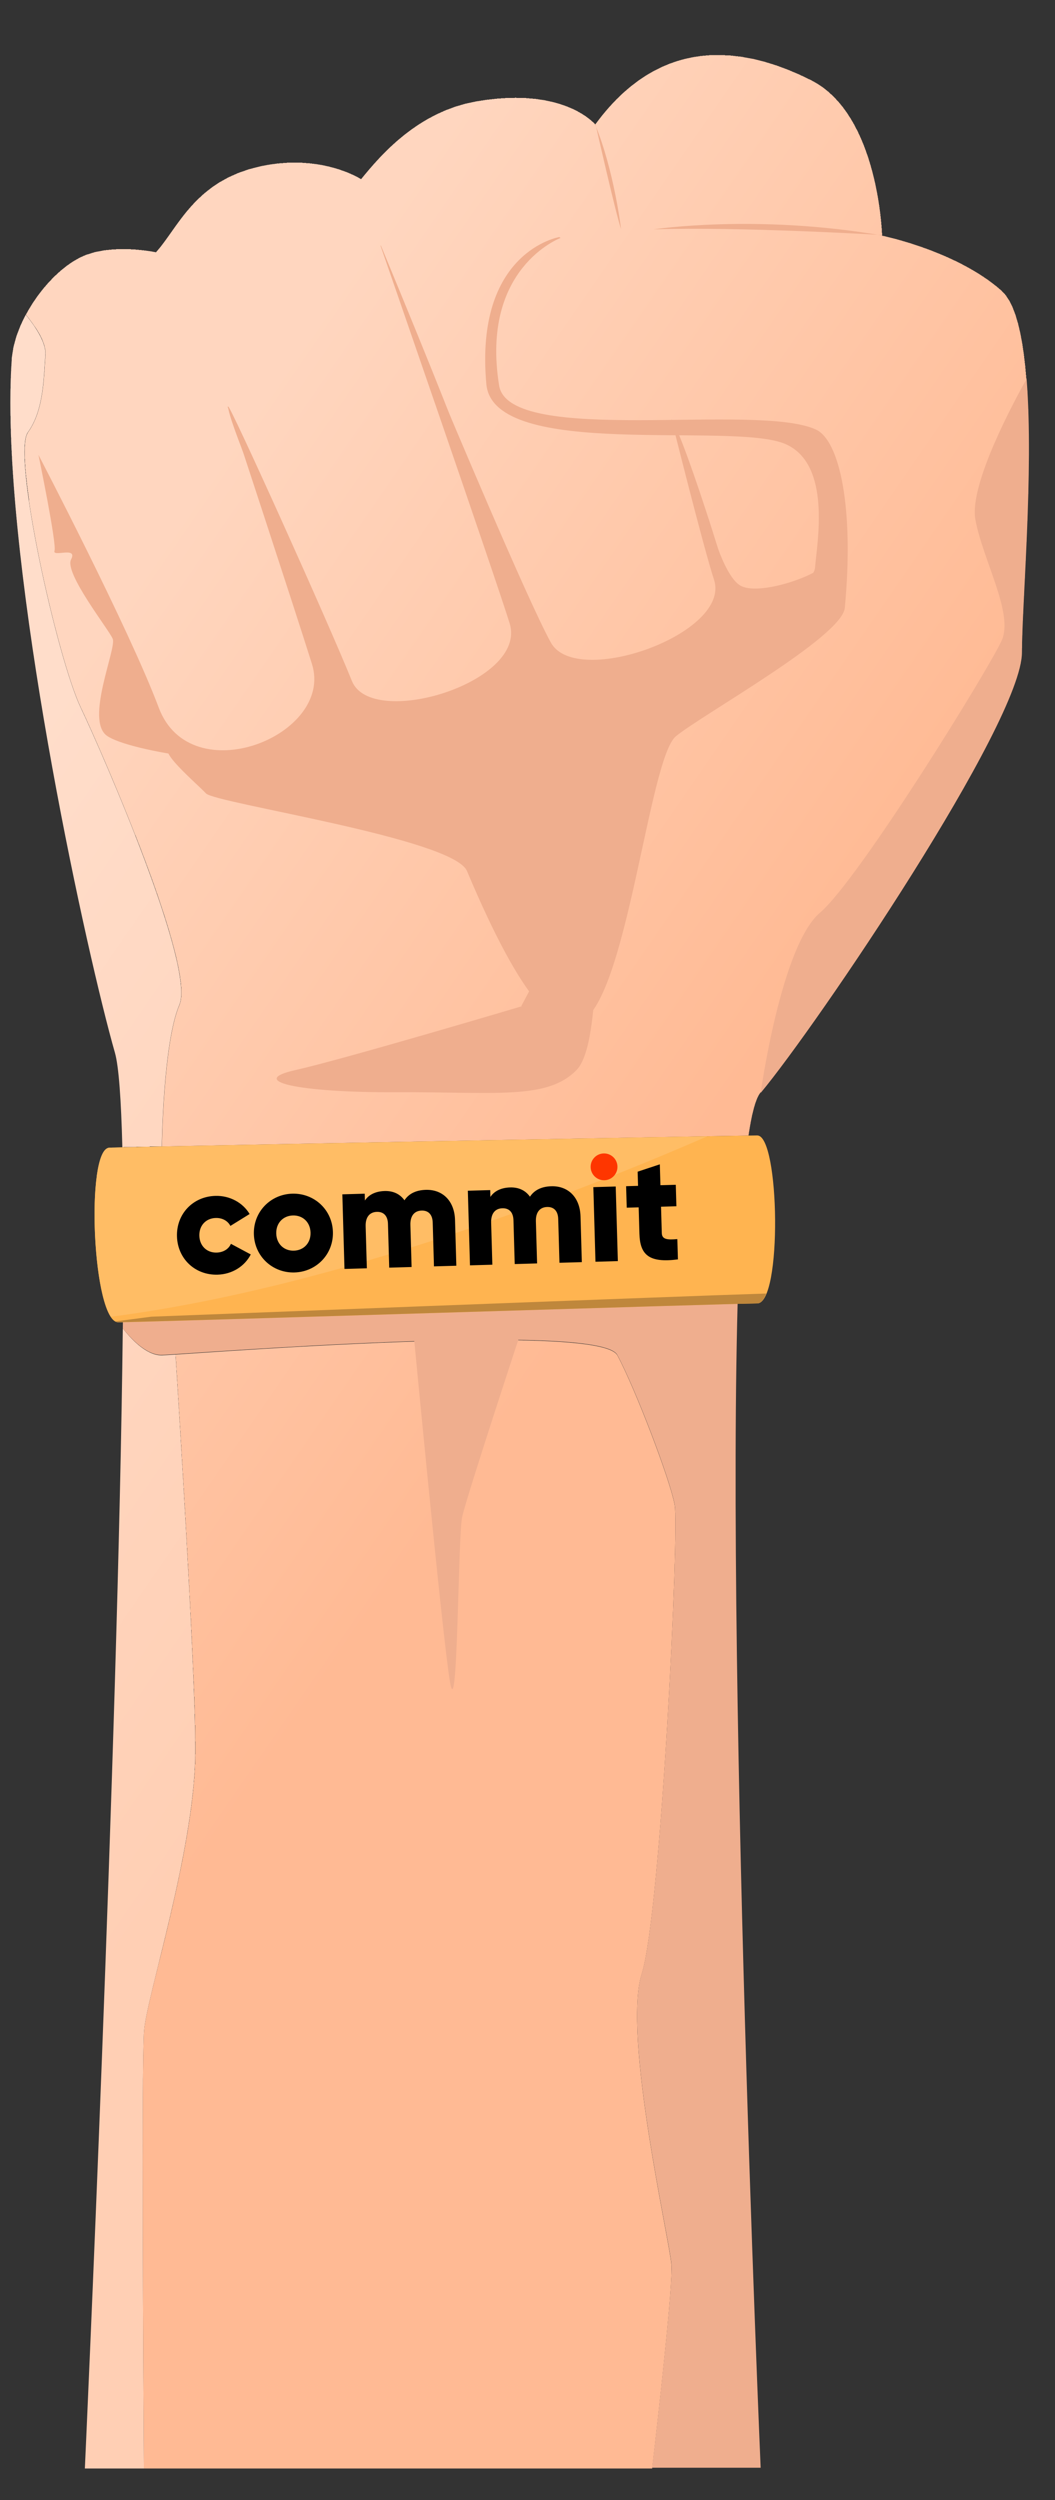 <svg xmlns="http://www.w3.org/2000/svg" viewBox="0 0 223.1 528.43"><rect x="0" y="0" width="223.1" height="528.43" fill="#333333" stroke="none"/><defs><clipPath id="a"><path d="M2287.58 9.98H496.25c-2.1 318.75-8.83 1433.48.6 1542.5 10.96 127.35 172.95 622.62 180.1 962.23 4.1 195-35.15 875.1-69.33 1419.3 169.33 11 724.65 51 1124.33 51 231.88 0 411.37-13.4 432.93-53.8 64.14-120.1 185.28-437.1 201.92-526.5 16.64-89.4-48.13-1439.1-116.14-1653-68-213.9 97.54-934.4 104.85-1024.5 5.8-71-45.9-527.5-67.9-717m382.4.1v.1m0 .1h.1m0 .6v.1-.1m0 1.1V12m-.1 2.76v.16-.16m0 .5v.1-.05m-.3 8v.3-.2M559.7 4667c0 .26 4.7 365.7 61.76 498.62 57.1 133-264.7 872.7-347.7 1047.26-83 174.5-243.1 891.3-186.26 969.7 56.85 78.4 55.83 195.6 61.73 272.7 3.3 42.4-34.52 99.2-69.13 141.7-26.46-49.6-44.5-102-49.1-151.2 13.54 144.4 142.4 316.4 260.5 362.2 41.2 15.9 88.24 20.7 130.23 20.7 64.6 0 117.08-11.5 117.08-11.5 79.1 87.33 137.5 253 368.6 303.23 43.3 9.4 83.5 13.1 120.1 13.1 145.2 0 234.3-58.9 234.3-58.9 69.7 85.7 200.8 238.5 406.2 274.4 51.7 9.1 97.8 12.8 138.7 12.8 204.8 0 280.5-94.3 280.5-94.3 129 176.2 278.3 245.2 433 245.2 108.8 0 220.3-34.2 329.1-89.3 238.5-120.7 249.5-547.5 249.5-547.5s262.8-53 421.8-194.3c158.9-141.2 70.6-1024.2 70.6-1271.5 0-247.3-722.2-1313.8-920.9-1552.2-17-20.5-31.2-73.2-42.8-152.6-29.8-.4-79.7-1.3-145-2.4-422.1-7.3-1488.3-27-1922.4-35.9M25.5 7286.2c0 54.2 1.55 105.4 4.87 152.95 0 .2 0 .36.04.56v-.6c-3.3-47.6-4.9-98.8-4.9-153m4.9 153.7c0 .1 0 .2.1.4v-.4m0 .5l.1.5v-.5m0 .6c0 .1.1.2.1.4v-.4m.1.6v-.1m.1 1.3c0 .1.1.2.1.4 0-.2-.1-.3-.1-.4m.1.5c.1.2.1.3.1.5v-.5m.1.6c0 .2 0 .3.1.5 0-.2 0-.3-.1-.5m.1.6c.1.4.1.8.1 1.2 0-.4 0-.7-.1-1.1"/></clipPath><clipPath id="b"><path d="M496.1 9.98V34h-1.02v160.98h-.98V376h-1v216h-1v329h-1v286h1v189h1v76h1v43h.98v26h1v13.98h1.03v9.02h1v7h1v7h1v6h1v5h1.1v5.98h1v5h1v5h1v5h1v5h1.1v5h1v5h1v4.02h1v5h1v5h1.1v4h1v4h1v5h1v4h1v5h1v3.98h1v4.02h1v5h1v4h1v4h1v4h1v3.98h1v5h1v4.02h1v4h1.1v4h1v4h1v3.98h1v4.02h1v5h1v4h1v4h1v4h1v3.98h1v4.02h1.1v4h1v4h1v4h1v3.98h1v4.02h1.1v4h1v5h1v4h1v4h1v3.98h1.1v4.02h1v4h1v4h1v4h1v3.98h1.1v4.02h1v4h1v4h1v4h1v3.98h1v4.02h1v4h1v4h1v4h1v5h1.1v3.98h1v4.02h1v4h1v4h1v4h1v3.98h1v4.02h1v4h1v4h1v5h1v4h1v3.98h1v4.02h1v4h1v4h1v4h1v5h1v3.98h1v4.02h1v4h1v4h1v5h1v4h1v3.98h1v4.02h1v4h1v5h1v4h1v4h1v5h1v3.98h1v4.02h1v5h1v4h1v4h1v5h1v4h1v5h1v3.98h1v4.02h1v5h1v4h1v5h1v4h1v5h1v4h1v5h1v3.98h1v5h1v4.02h1v5h1v5h1v4h1v5h1v5h1v4h1v5h1v5h1v5h1v5h1v5h1v4h1v5h1v5h1v5h1.1v5h1v5h1v5h1v5h1v5h1v5h1v6h1v5h1v5h1v6h1v5h1v5h1v6h1v5h1v5.98h1v5h1v6.02h1v6h1v5h1v6h1v6h1v5.98h1v6.02h1v6h1v7h1v5.98h1v6.02h1v7h1v6h1v7h1v7h1v6.98h1v7.03h1v7h1v8h1v7h1v8h1v9h1v8h1v8h1v9h1v10h1v10h.9v10h1v12h1.1v12h1v14h1v16h1v20h1v36h1v45h-1v58H676v39h-1v32h-1v29h-1v28h-1v26h-1.1v24h-1v24h-1v24h-1v22h-1v23h-1v21h-1v22h-1v21h-1v20h-1v21h-1.1v20h-1v20h-1v20h-1v19h-1v19h-1v19h-1v20h-1v18h-1v19h-1v19h-1v18h-1v18h-1v19h-1v18h-1v18h-1v18h-1v18h-1v17h-1v18h-1v18h-1v17h-1v17h-1v18h-1v17h-1v17h-1v17h-1v18h-1v17h-1v17h-1v16h-1v17h-1v17h-1v17h-1v17h-1v16h-1v17h-1v16h-1v17h-1v16h-1v17h-1v16h-1v16h-1v17h-1v16h-1v16h-1v16h-1v17h-1v16h-1v16h-1v16h-1v16h-1v16h-1v16h-1v8h1v1h15v1h15v1h15v1h15v1h15v1h15v1h15v1h15v1h15v1h15v1h15v1h16v1h15v1h16v1h16v1h15v1h16.1v1h17v1h16v1h16v1h17v1h16v1h17v1h17v1h18v1h17v1h18v1h18v1h18v1h18v1h19v1h19v1h19v1h20v1h20v1h21v1h21v1h20.94v1h23v1h23v1h23.03v1h25v1h25v1h27v1h28v1h30v1h33v1h36v1h42v1h53v1h213v-1h40v-1h29v-1h23v-1h19v-1h17v-1h14v-1h13v-1h13v-1h10v-1h10.95v-1h9v-1h8v-1h9v-1h8v-1h5.9v-1h7.1v-1h6v-1h7v-1h5v-1h5v-1h5v-1h5v-1h4v-1h4v-1h4v-1h4v-1h4v-1h3v-1h3v-1h3.1v-1h3v-1h3v-1h2.1v-1h3v-1h2v-1h2v-1h2v-1h2v-1h2v-1h2v-1h1v-1h1v-1h2v-1h1v-1h2v-1h.96v-1h1v-2h1.02v-1h1v-1h1v-1h.94v-2h1v-2h1.05v-2h1v-2h1v-2h1v-2h1v-1h1v-2h1v-2h1v-2h1v-2h1v-2h1v-2h1v-2h1v-2h1v-2h1v-3h1v-2h1v-2h1v-2h1v-2h1v-2h1v-2h1v-2h1v-2h.9v-2h1v-2h1.1v-3h1v-2h1v-2h1v-2h1v-2h1v-3h1v-2h1v-2h1v-2h1v-2h1v-3h1v-2h1v-2h.9v-2h1v-2h1v-3h1v-2h1v-2h1v-2h1v-3h1v-2h1v-2h1v-3h1v-2h1v-2h1v-2h1v-3h1v-2h1v-2h1v-3h1v-2h1v-2h1v-3h1v-2h1v-2h1v-3h1v-2h1v-3h.9v-2h1v-2h1.1v-3h1v-2h1v-2h1v-3h1v-2h1.1v-2h1v-3h1v-2h1v-3h1v-2h1v-3h1v-2h1v-3h1v-2h1v-2h1v-3h1v-2h1v-3h1v-2h1v-3h1v-2h1v-2h1v-3h1v-2h1v-3h1v-2h1v-3h1v-3h.9v-2h1v-3h1.1v-2h1v-3h1v-2h1v-3h1v-2h1v-3h1v-2h1v-3h1v-2h1v-3h1v-2h1v-3h1v-3h1v-2h1v-3h1v-2h1v-3h1v-2h1v-3h1v-3h1v-2h1v-3h1v-2h1v-3h1v-3h1v-2h1v-3h1v-3h1v-2h1v-3h1.1v-2h1v-3h1v-3h1v-2h1v-3h1v-3h1v-2h1v-3h1v-3h1v-3h1v-2h1v-3h1v-3h1v-2h1v-3h1v-3h1v-3h1v-2h1v-3h1v-3h1v-3h1v-2h1v-3h1v-3h1v-3h1v-3h1v-2h1v-3h1v-3h1v-3h1v-3h1v-3h1v-2h1v-3h1v-3h1v-3h1v-3h1v-3h1v-3h1v-3h1v-3h1v-3h1v-3h.9v-2h1v-3h1v-3h1v-3h1v-3h.9v-4h1v-3h1v-3h1v-3h1v-3h1v-3h1v-3h1v-3h1v-3h1v-4h1v-3h1v-3h1v-4h1v-3h1v-3h1v-4h1v-3h1v-4h1v-3h1v-4h1v-4h1v-3h1.1v-4h1v-4h1v-5h1v-4h1v-5h1.1v-5h1v-10h1v-25h1v-76h-1v-55h-1v-38h-1v-34h-1v-31h-1v-28h-1v-27h-1v-26h-1v-25h-1v-23h-1v-24h-1v-23h-1v-21h-1v-22h-1v-21h-1v-20h-1v-20h-1v-21h-1v-19h-1v-19h-1v-19h-1v-19h-1v-18h-1v-18h-1v-18h-1v-17h-1v-17h-1v-17h-1v-17h-1v-17h-1v-15.9h-1v-16h-1V2570h-1v-16h-1v-16h-1v-15h-1v-15h-1v-16h-1v-15h-1v-14h-1v-15h-1v-14h-1v-15h-1v-14.02h-1V2391h-1v-13h-1v-14h-1v-14.02h-1V2337h-1v-13h-1v-13h-1v-13h-1v-13.02h-1V2272h-1v-12h-1v-12h-1v-12h-1v-12h-1v-13h-1v-11.02h-1v-12h-1V2177h-1v-11h-1v-12h-1v-11h-1v-11h-1v-10h-1v-11h-1v-11h-1v-10h-1v-10h-1v-10h-1v-10h-1v-10h-1v-10h-1v-10h-1v-9h-1v-9h-1v-9h-1v-9h-1v-9.02h-1V1976h-1v-9h-1v-8h-1v-8h-1v-8h-1v-9h-1v-8h-1v-7h-1v-8h-1v-7h-1v-8h-1v-7h-1v-7h-1v-7h-1v-7h-1v-5.97h-1V1855h-1v-6h-1v-7h-1v-6h-1v-5h-1v-6.02h-1V1819h-1v-5h-1v-6h-1v-5h-1v-5h-1v-5h-1v-4h-1v-5h-1v-5h-1v-4.02h-1V1771h-1v-4h-1v-3h-1v-4.02h-1V1756h-1v-3h-1v-4h-1v-4.02h-1V1741h-1v-3h-1v-4h-1v-4.02h-1v-5h-1V1719h-1v-5h-1v-6h-1v-7h-1v-8h-1v-8.02h-1v-10h-1v-15h-1V1641h-1v-77h1v-25h1v-20h1v-15h1v-15h1v-13h1v-12h1v-11h1v-12h1v-10h1v-10h1v-10h1v-10h1v-9h1v-9h1v-8.02h1V1366h1v-9h1v-8h1v-8h.9v-8h1v-8.02h1.1V1317h1v-7h1v-8h.93v-7h1v-7h1v-8h1v-7h1v-7h1v-7h1v-7h1v-7h1v-7h1v-7h1v-6.02h1v-7h1V1212h1v-7h1v-7h.97v-5.97h1V1185h1v-6h1v-6h1v-6h1v-7h1v-6h1v-6h1v-6h1v-6h1v-7h1v-6h1.06v-6h1v-6h1v-6.02h1V1099h1v-5h1v-6h1v-6h1v-6h1v-6.02h1V1064h1v-6h1v-5h1v-6h1v-6h1v-6.02h1v-5h1V1024h1v-5h1v-6h1v-6h1v-5h1v-6h1v-5h1v-6.02h1V979h1v-5h1v-6h1v-5h1v-6h1v-5h1v-5h1v-6h1v-5h1v-6.02h1v-5h1V919h1v-5h1v-6h1v-5h1v-5h1.1v-6h1v-5h1v-6h1v-5h1v-5h1v-6.02h1v-5h1V854h.95v-5h1v-5h1v-6h1v-5h1v-6h.9v-5h1v-6h1v-5h1v-6.02h1v-5h1V794h1v-5h1v-6h1v-6h1v-6h1v-5h1v-7h1v-6h1v-6h1v-7h1v-9h1v-49h-1v-18h-1v-16h-1v-15h-1v-13.02h-1V607h-1.1v-12h-.9v-12h-1v-12h-1v-11.02h-1v-12h-1V537h-1v-11h-1v-10h-1v-11h-1v-10h-1.1v-11h-1v-10h-1v-10h-1v-10h-1v-11h-1v-10h-1v-9h-1v-10h-1v-10h-1v-10h-1.1v-10h-1v-9.02h-1v-10h-1V356h-1v-10h-1v-9h-1v-10h-1v-9h-1v-9h-1v-10h-1v-9.02h-1V281h-1v-10h-1v-9h-1v-9h-1v-9h-1v-9.02h-1V226h-1v-9h-1v-9h-1v-9h-1v-9.02h-1V181h-1v-9h-1v-9h-1v-9h-.9v-9.02h-1V136h-1v-9h-1v-8h-1.1v-9.02h-1V101h-1v-9h-1v-9h-1v-8.02h-1V66h-1v-9h-1v-8h-1v-9.02h-1V31h-1v-8h-.9v-9h-1V9.98H497zm2173 0V12h.98v-2h-.98zm0 3V17h.98v-4h-.98zm0 9.03v2h.98v-2h-.98zm0 4v1h.98v-1h-.98zm-2110 4640v23h.98v32h1v26h1.03v22h1v20h1v18h1v16h1v16h1.1v14h1v13h1v13h1v12h1v11h1.1v11h1v11h1v10h1v9h1v10h1.1v8h1v9h1v8h1v8h1v8h1v7h1v7h1v7h1v7.1h1v6h1v7h1v6.1h1v5h1v6h1v6h1.1v5h1v5h1v5h1v5h1v5h1v5h1v4h1v5h1v4h1v4h1.1v4.1h1v4h1v4h1v4h1v3h1.1v4h1v3h1v3h1v4h1v3h1.1v3h1v3h1v3h1v3h1v2h1.1v3h1v2h1v3h1v2h1v3h1v4.1h1v3h1v3h1v6.1h1v8h1.1v37h-1v13h-1v8h-1v7.1h-1v8h-1v6h-1v6h-1v5h-1v6h-1v5h-1v6h-1v4h-1v5h-1v4h-1v5h-1v5h-1v4h-1v5h-1v4h-1v4h-1v4h-1v4h-1v4h-1v4h-1v4h-1v4h-1v4h-1v3h-1v4h-1v4h-1v3h-1v4h-1v4h-1v4h-1v3h-1v4h-1v3h-1v3h-1v4h-1v3h-1v4.1h-1v3h-1v4.1h-1v3h-1v4h-1v3h-1v3h-1v3h-1v4h-1v3h-1v3h-1v3h-1v4.1h-1v3h-1v3h-1v3h-1v3h-1.1v4h-.9v3h-1v3h-1v3h-1v3h-1v3h-1v3h-1v3h-1v3h-1v3h-1v3h-1v3h-1v4h-1v2.1h-1v3h-1v3h-1v3h-1v3h-1v3h-1v3h-1v3h-1v3h-1v3h-1v3h-1v3h-1v3h-1v3h-1v3h-1v3h-1v2h-1v3h-1v3h-1v3h-1v3h-1v3h-1v3h-1v2h-1v3h-1v3h-1v3h-1v3h-1v3h-1v2h-1v3h-1v3h-1v3h-1v3h-1v2h-1v3h-1v3h-1v3h-1v2h-1v3h-1v3h-1v3h-1v2h-1v3h-1v3h-1v3h-1v2h-1v3h-1v3h-1v2h-1v3h-1v3h-1.1v2h-.94v3h-1v3h-1v3h-1v2h-1.04v3h-1v3h-1v2h-1v3h-1v3h-1v2h-1v3h-1v2h-1v3h-1v3h-1v2h-1v3h-1v3h-1v2.1h-1v3h-1v3h-1v2h-1v3h-1v2h-1v3h-1.05v3h-1v2h-1v3h-1v2h-1v3h-1v2h-1v3h-1v3h-1v2h-1v3h-1v2h-1v3h-1v3h-1v2h-1v3H465v2h-.97v3h-1v2h-1v3h-1v2H460v3h-.97v2h-1v3h-1v2h-1v3H455v3h-.98v2h-1v3h-1v2h-1v3H450v2.1h-1v3h-1v2.1h-1v3h-1v2h-1v3h-1v2.1h-1v3h-1v2h-1v3h-1v2h-.97v3h-1v2h-1v3h-1v2.1H435v3h-.98v2h-1v2h-1v3h-1v2H430v3h-1v2h-1v3h-1v2h-1v3h-1v2h-1v3h-1v2h-1v3h-1v2h-1.03v2H419v3h-1v2h-1v3h-1v2h-1.04v3h-.98v2h-1v2h-1v3h-1v2h-1.03v3h-.98v2h-1v3h-1v2h-1v2h-1.03v3h-.98v2h-1v3h-1v2h-1v2.1h-1.03v3h-.98v2h-1v3h-1v2.1h-1v2h-1.03v3h-.98v2h-1v3h-1v2h-1v2h-1.03v3h-.9v2h-1v2h-1v3h-1v2h-1v3h-1v2h-1v1.9h-1v3h-1v2h-1v2h-1v3h-1v2h-1v2h-1v3h-1v2h-1v3h-1v2h-1v2h-1v3h-1v2h-1v2h-1v3h-1v2h-1v2h-1v3h-1v2h-1v2.1h-1v3h-1v2.1h-1v2h-1v3h-1v2h-1v2h-1v3h-1v2h-1v2h-1v2h-1v3h-1v2h-1v2h-1v2.9h-1v2.05h-1v2h-1v3h-1v2h-1v2h-1v2h-1v3h-1v2h-1v1.98h-1v3h-1v2h-1v2.1h-1v2h-1v3h-1v2h-1v2h-1v3h-1v2h-1v2h-1v2h-1v3h-1v2h-1v2.1h-1v2h-1v3h-1v2h-1v2h-1v2h-1v3h-1v2h-1v2h-1v2h-1v2.98h-1v2h-1v2h-1v2h-1v3h-1v2h-1v2h-1v2h-1v2h-1v3h-1v2h-1v2h-1v2h-1v3h-1v2h-1v2h-1v2h-1v2h-1v3h-1v2.1h-1v2h-1v2h-1v2h-1v3h-1v2h-1v2h-1v2h-1v2h-1v2h-1v3h-1v2h-1v2h-1v2h-1v2h-1v2h-1v2h-1v3h-1v2h-1v2h-1v1.9h-1v2h-1v2h-1v2h-1v3h-1v2h-1v2h-1v2h-1v3h-1v2h-1v2h-1v2h-1v3h-1v2h-1v3h-1v2h-1v3h-1v2h-1v3h-1v2h-1v3h-1v2h-1v3h-1v3h-1v2h-1v3h-1v3h-1.1v2h-1v3h-1v3h-1v3h-1v3h-1v3h-1v3h-1v2h-1v3h-1v3.1h-1v3h-1v3h-1v3h-1v3h-1v3.1h-1v3h-1v3h-1v4h-1v3h-1v3h-1v3h-1v3h-1v3.1h-1v3h-1v4h-1v3h-1v3h-1v3h-1v4h-1v3h-1.1v3h-.9v4h-1v3h-1v3h-1v4h-1v3h-1v4h-1v3h-1v3h-1v4h-1v3h-.9v4h-1v3h-1v4h-1v3h-1v4.03h-1v3h-1v4h-1v3.97h-1v3h-1v4h-1v3h-1v4h-1v4h-1v3h-1v4h-1v4h-1v3h-1v4h-1v4h-1v4h-1v4h-1v3h-1v4h-1v4h-1v4h-1v4h-1v3h-1v4h-1v4h-1.1v4h-1v4h-1v4h-1v4h-1v4h-1v4h-.9v4h-1v4h-1v4h-1v4h-1.1v4h-1v4h-1v4h-1v4h-1v5h-1v4h-.9v4h-1v4h-1v4h-1v4h-1v5h-1v4h-1v4h-1v4h-1v5h-1v4h-1v4h-1v5h-1v4h-1v4h-1v5h-1v4h-1v5h-1v4h-1v4h-1v5h-1v4h-1v5h-1v5h-1v4h-1.1v5h-1v4h-1v5h-1v4h-1v5h-1v5h-1v5h-1v4h-1v5h-1v5h-1v5h-1v4h-1v5h-1v5h-1v5h-1v5h-.9v5h-1v5h-1v5h-1v5h-1v5h-1v5h-1v6h-1v5h-1v5h-1v5h-1v5h-1v6h-1v5h-1v6h-1v5h-1v6h-1v5h-1v6h-1v5h-1v6h-1v6h-1v6h-1v5h-1v6h-1.1v6h-1v6h-1v6h-1v7h-1v6h-1.1v6h-1v7h-1v6h-1v7h-1v7h.1v7h-1v7h-1v7h-1v8h-1v8h-1v7h-1v8h-1v9.1h-1v9h-1v9H81v10h-1v10.4h-1v11h-1v16h-1v19h-1v45h1v14h1v7h1v6.9h1v4h1v4h1v4h1v3h1v2h1v1h1v2h1v2.1h1v2h1v2h1v1h1v2h1v1h1v2h1v1h1v2h1v1h1v2h1v1h1v2h1v2h.93v2h1v2h1v2h1v1h1v2h.9v2h1v2h1v2h1v3h1v2h1v2h1v2h1v2h1v3h1v2h.9v3h1v3h1v2h1v3h1v3h.95v3h1v3h1.06v3h1v3h1v3h1v4.02h1v4h1v4h1v3h1v4h1v5h1v5h1v4h1v5h1v6h1v5h1v6h1v7h1v7.04h1v7h1v9h1v9h1v11h1v11.9h1v13h1v15h1v17h1v15.9h1v14h1v1h-1v17h-1v5h-1v4h-1.02v5h-.9v3h-1v3h-1v3h-1v2h-1v3h-1v3h-1v2h-1v3h-1v2h-1v2h-1v2h-1v2h-1v2h-1v2h-1v2h-1v2h-1v2.06h-1v1h-1v2h-1.03v2h-1v2h-1v1h-1v2h-1v2h-1.1v1h-1v2h-1v2h-1v1h-1v2.02h-1.1v1h-1v2h-1v1h-1v2h-1v1H110v2h-.97v1h-1v2h-1v1h-1v2h-1.05v1h-.96v2h-1v1h-1v2h-1v1h-1.04v1h-1v2.03h-1v1h-1v1h-1v2H95v1h-1v1h-1v2h-1v1h-1v1h-1v2h-1v1h-1v1h-1v1h-1v2h-1v1h-1v1h-1v2h-1v1h-1v1h-.96v-1h-1v-1h-1v-3h-1v-2h-1v-2.1h-1v-2h-.98v-2h-1v-2h-1v-2h-1v-2h-.98v-2h-.98v-2h-1v-2h-1v-2h-1v-2h-1v-2h-.98v-3h-1v-2h-1v-2h-1v-3h-.96v-2h-.97v-3h-1v-3h-1v-2h-1v-3h-1v-2h-1v-3h-1v-3h-1v-2h-1v-3h-1v-2h-1v-3h-1v-3h-1v-4.2h-1v-3h-1v-4h-1v-3h-1v-4h-1v-4h-1v-3.1h-1v-4h-1v-4h-1v-4h-1v-5h-1v-6h-1v-6h-1v-7h-1v-6h-1v-6h-1v-12h-1v-17h-1v-18h-1v-24h-1v25h1v18h1v17h.9v12h1v6.96h1v7h1v7h1v6h.9v4h1v6h1v3h1v5h1v4.1h1v4h1v3h1v4h1v3h1v3h1v3h1v4h1v3h1v3h1v3h1v3h1v2h1.1v3h1v2h1v3h1v2h1v3h1.1v3.1h1v2h1v3h1v2h1v2h1.1v2h1v3h1v2h.9v2h1v2h1v2h1v2h1v3h1v2h1v2.06h1v2h1v2h1v2h1v2h1v2h1v2h1v2h1v1h1v2h1v2h1.1v2h1v2h1v2h1v1h1v1.9h1v2h1v2h1v1h1v2h1v2h1.1v1h1v2.1h1v2h1v1h1v2h1v2h1v1h1v2h1v1h1v2h1v2h1v1h1v2h1v1h1v2h1v1h1v2h1v1h1v2h1v1h1v1h1v2h1v1h1v2h1v1h1v2h1v1h1v2h1v1h1v2h1v1h1v1h1v1h1v2h1v1h1v1h1v2h1v1h1v1.1h1v2h1v1h1v.9h1v1.1h1v2h1v1h1v.9h1v2h1v1h1v1h1v1h1v1h1v2h1v1h1v1h1v1h1v1h1v1h1v2h1v1h1v1h1v1h1v1h1v1h1v2h1v1h1v1h1v1h1v1h1v1h1v1h1v1h1v1h1v1h1v1h1v1h1v2h1v1h1v1h1v1h1v1h1v1h1v1h1v1h1v1h1v1h1v1h1v1h1v1h.9v1h1v1h1v1h1v1h1v1h1v1h2v1h1v1h1v1h1v1h1v1h1v1h1v1h1v1h1v1h1v1h1v1h2v1h1v1h1v1h1v1h1v1h1v1h1v1h2v1h1v1h1v1h1v1h2v1h1v1h1v1h1v1h2v1h1v1h1v1h1v1h2v1h1v1h1v1h2v1h1v1h2v1h.9v1h1v1h2v1h1v1h2v1h1v1h2v1h1v1h2v1h1v1h2v1h1v1h2v1h1v1h2v1h2v1h2v1h1v1h2v1h2v1h2.1v1h1v1h2v1h2v1h2v1h2v1h2v1h2v1h3v1h2v1h2v1h2v1h2v1h3v1h2v1h3v1h3v1h4v1h3v1h3v1h3v1h3v1h3v1h4v1h3v1h5v1h5v1h6v1h5v1h5v1h5v1h8v1h10v1h10v1h16v1h51v-1h17v-1h12v-1h10v-1h9v-1h8v-1h7v-1h6v-1h6v-1h6v-1h6v-1h3v1h1v2h1v1h1.1v1h1v1h1v1h1v2h1v1h1.1v1h1v1h1v1h1v1h1v2h1v1h1v1h1v1h1v2h1v1h1v1h1v2h1v1h.9v1h1v1h1v2h1v1h1v1h1v2h1v1h1v1h1v2h1v1h1v1h1v2h1.1v1h1v2h1v1h1v1h1v2.1h1v1h1v2h1v1h1v1h1v2h1v1h1v1h1v2h1v1h1v2h1v1h1v2h1v1h1v1h1v2h1v1h1v2h1v1h1v1h1v1.9h1.1v1h1v2h1v1h1v1h1v2h1v1h1v2h1v1h1v1h1v2h1v1h1v2h1v1h1v2h1v1h1v1h1v2h1v1h1v1h1v2h1v1h1v1h1v2h1v1h1v1h1v2h1v1h1v1h1v2h1v1.06h1v1h1v2h1v.9h1v1.08h1v2h1v1h1v1h1v1h1v2h1v1h1v1h1v1.1h1v2h1v1h1v1h1.1v2h1v1h1v1h1v1h1v2.05h1.1v1h1v1h1v1h1v1h1v1h1.1v1h1v2h1v1h1v1h1v1h1.1v1h1v1h1v2.1h1v1h1v1h1v1h1v1h1v1h1v1h1v1.9h1v1h1v1h1v1h1v1h1v1h1.1v1h1v1h1v1h.9v1h1v1h1v1h1v1h1v1h1v1h1v1h1v1h1v1h1v1h1v1h1v1h1v1h1v1h1v1h1v1h1v1h1v1h1v1h1v1h2v1h1v1h1v1h1v1h1v1h1v1h1v1h1v1h1v1h1v1h2v1h1v1h1v1h1v1h1v1h1v1h2v1h1v1h1v1h2v1h1v1h1v1h1v1h2v1h1v1h1v1h1v1h2v1.04h1v1h.9v1h1v1h2v1h1v1h.9v1h2.1v1h1v1h1.9v.9h1v1h2v1h1v1h2v1h1v1h2v1h1v1h2.1v1h1v1h1.9v.9h1v1h2v1h1v1h2v1h1v1h2v1h2v1h2v1h1v1h2v1h2v1.02h2v1h2.1v1h1v1h1.9v1h2v1h2v1h2v1h2v1h1v.9h2v1.1h2v1h2v1h2v1h2v.9h3v1h2v1h2v1h2v1h3v1h2v1.1h2v1h2v1h3v1h2v1h2v1h2v1h3v1h3v1h2v.93h3v1h3v1h3v1h3v1h3v.97h3v1h2v1h3v1h3v1h3v.93h3v1h4v1h4.1v1h4v1h3v.96h4v1.1h4v1h4v1h4v1h4v1h4v1h4.1v1h5v1h6v1h5v1h5v1h6v1h6.1v1h7v1h8v.9h7v1h10v1h12v1h14v1h55v-1h13v-1h13v-1h8v-1h8v-1h7.9v-1h6v-1h6v-1h6v-1h5v-1h5v-1h4v-1h5v-1h5v-1h3v-1h4v-1h4v-1h4v-1h4v-.93h3v-.97h4v-1h3v-1h3v-1h4v-1.2h3v-.98h2v-1h3v-1h3v-1h3v-1.1h3v-1h3v-1h2v-1h3v-1h2v-1.1h3v-1h2v-1h3v-1h2v-1h3v-1h2v-1h2v-1h2v-1h2v-1h3v-1h2v-1h2v-1h2v-1h2v-1h2v-1.1h2v-.94h2v-1h2v-1h1v-1h2v-1.3h2v-1h2v-1h1v-1h1.9v-1h2v1h1v1h1v1h.9v2h1v1h1v1h1v1h1v2h1v1h1v1h1v1h1v1h1v2.1h1v1h1v1h1v1h1v1h1v2h1v1h1v1h1v1h1v1h1v2h1v1h1v1h1v1h1v1h1v1h.9v2h1v1h1v1h1v1h1v1h1v1h1v2h1.1v1h1v1h1v1h1v1h1v1h1v1h1v2h1v1h1v1h1v1h1.1v1h1v1h1v1h1v1h1v1h1v2h1v1h1v1h1v1h1v1h1.1v1h1v1h1v1h1v1h1v1h1.1v1h1v2h1v1h1v1h1v1h1v1h1v1h1v1h1v1h1v1h1.1v1h1v1h1v1h1v1h1v1h1.1v1h1v1h1v1h1v1h1v1h1v1h1v1h1v1h1v1h1v1h1.1v1h1v1h1v1h1v1h1v1h1v1h1v1h1v1h1v1h1v1h1v1h1v1h1v1h1v1h1v1h1v1h1v1h1v1h1v1h1v1h1v1h1v1h2v1h1v1h1v1h1v1h1v1h1v1h1v1h1v1h1v1h2v1h1v1h1v1h1v1h1v1h1v1h1v1h1.04v1h1v1h2v1h1v1h1v1h1v1h1v1h2v1h1v1h1v1h1v1h1v1h2.1v1h1v1h1v1h1v1h1v1h2v1h1v1h1v1h1v1h1.1v1h2v1h1v1h1v1h2v1h1v1h1v1h2v1h1v1h1v1h2v1h1v1h1v1h2v1h1v1h1v1h1v1h1.9v1h1v1h1.05v1h2v1h1v1h2v1h1v1h2v1h1v1h1v1h2v1h1v1h2.1v1h1v1h2v1h1v1h2v1h1v1h2v1h1v1h2v1h1v1h2v1h1v1h2v1h1v1h2v1h2v1h1v1h2v1h2v1h1v1h2v1h2v1h1v1h2v1h2v1h1v1h2v1h2v1h1v1h2v1h2v1h2v1h2v1h2v1h2v1h1v1h2v1h2v1h2v1h2.07v1h2v1h2v1h2v1h2v1h1v1h3v1h2v1h2v1h2v1h2v1h3v1h2v1h2v1h2v1h3v1h2v1h2v1h2v1h2v1h3v1h2v1h3v1h3v1h2v1h3v1h3v1h3v1h2v1h3v1h3v1h2v1h3v1h3v1h3v1h4v1h3v1h4v1h3v1h3v1h4v1h3v1h4v1h3v1h5v1h4v1h5v1h5v1h4v1h5v1h5v1h4v1h6v1h7v1h6v1h7v1h6v1h6.9v1h9v1h9v1h8v1h9v1h15v1h15v1h34v1h4v-1h35v-1h11.9v-1h11v-1h12v-1h6v-1h7v-1h7v-1h6v-1h6v-1h5v-1h5v-1h4v-1h5v-1h5v-1h4v-1h4v-1h3v-1h4v-1h4v-1h3v-1h4v-1h3v-1h3v-1h3.06v-1h3v-1h3v-1h3v-1h2v-1h3v-1h3v-1h3.1v-1h2v-1h2v-1h3v-1h2v-1h3v-1h2v-1h2v-1h2v-1h2v-1h3v-1h2v-1h2v-1h2v-1h2v-1h2v-1h2v-1h2v-1h1v-1h2v-1h2v-1h2v-1h1v-1h2v-1h2v-1h2v-1h1v-1h2v-1h1.1v-1h2v-1h1v-1h2v-1h1v-1h2v-1h1v-1h2v-1h1v-1h2v-1h1v-1h.95v-1h2v-1h1v-1h1v-1h2v-1h1v-1h1v-1h1v-1h2v-1h1v-1h1v-1h1v-1h1v-1h1v-1h1v-1h1v-1h2v-1h1v-1h1.1v-1h1v-1h1v-2h1v-1h1v-1h1.1v1h1v1h1v1h1v1h1v2h1v1h1v1h1v2h1v1h1v1h1v2h1v1h1v1h1v2h1v1h1v1h1v1h1v2.1h1v1h1v1h1v2h1v1h1v1h1v2h1v1h1v1h1v1h1v1h.94v1h1v2h1v1h1v1h1v1h1v1.1h1v2h1v1h1v.9h1v1h1v1h1v1h1v1.9h1v1h1v1h1v1h1v1h1.1v2h1v1h1v1h1v1h1v1h1v1h1v1h1v1h1v1h1v1h1v2h1v1h1v1h1v1h1v1h1v1h1v1h1v1h1v.94h1v1h1v1h1v1h1v1h1v1h1v1h1v1h1v2h1v1h.9v1h1v1h1v1h1v1h1v.97h.95v1h2.04v1h1v1h1v1h1v1h1v1h1v1h1v1h1v1h1v.95h1v1h1v1h1v1h1v1h1v.95h1v1h1v1h1v1h1v1h1v.9h1v1h2v1h1v1h1v1h1v.9h1v1h1v1h2v1h1v1h1v1h1v1h1v1h1v1h2v1h1v.9h1v1.1h1v1h1v1h1.1v1h2v.9h1v1.04h1v1h1.1v1h1v1h2v1h1v1h1.1v1h2v1h.9v1h1v.9h2v1h1.04v1h.9v1h1v1h2v1h1v1.1h1v1h2v1h1v1h1v1h2v1h1v1h1v1h1.96v1h1v1h2v1h1.1v1h2v1h1v1h2v1h1v1h2v1h1v1h2v1h1v1h2v1h1v1h2v1h1v1h2v1h1v1.1h2v1h2v1h1v1h2v1h2v1h1v1h2.06v1h2v1h2v1h1v1h2v1h2v1h1v1h2v1h2v1h2v1h1v1h2v1h2v1h2v1h2v1h2v1h2v1h2v.92h2v1h2v1h2v1h2v1h2v1h2v1h3v1h2v1h3v1h2v1h2v1h3v1h2.04v1h2v1h3v.97h2v1h3v1h2v1h3v1h3v1h3v1h2v1h3v1h3v1h3v1h3v1h3v1h3v1h4v1h3v1h4v1h3v1h4v1h4v1h3v.9h4v1.1h5v1h5v1h5v1h4v.9h5v1h6v1h7v1h7v1h6v1h9v1h11v1h12v1h56v-1h20v-1h8v-1h9v-.95h9v-1h9v-1h6v-1h6v-1.1h5v-.96h6v-1h5v-1h6v-1h5v-1.1h5v-.9h5v-1h4v-1h4v-1h4v-1h4v-1h4.1v-1h4v-1h4v-1h4v-1h4v-1h3v-1h3v-1h3v-1h4v-1.1h3v-.95h3v-1h3v-1h3v-1h4v-1h3v-.93h3v-1h3v-1h3v-1h3v-1.1h3v-1h3v-1h2v-1h3v-1h3v-1h2v-1h3v-1h3v-1h2v-1h3v-1h3v-1h3v-1h2v-1h3v-1h2v-1h3v-1h2v-1h2v-1h3v-1h2v-1h2v-1h3v-1h2v-1h1.9v-1h3v-.98h2v-1h2.1v-1h3v-1h2v-1h3v-1.1h2v-1h2v-1h2v-1h2v-1h2v-1h2v-1h3v-1h2.1v-1h2v-1h2v-1h2v-1h2v-1h2v-1h2v-1h2v-1h2v-1h2v-1h2.1v-1h3v-1h2v-1h2v-1h2v-1h1v-1h2v-1h2v-1h2v-1h1v-1h2v-1h2v-1h2v-1h2v-1h1v-1h2v-1h2v-1h1v-.9h1.9v-1h1v-1h2v-1h1.1v-1h2v-1.2h1v-1h2v-1h1v-1h2.1v-1h1v-1h1v-1h2v-1h1v-1h2v-1h.9v-1h1v-1h1v-1h2v-1h1v-1h1v-1h1.04v-1h1v-1h2v-1h1v-1h1v-1h1v-1h2v-1h1v-1h1.1v-1h1v-1h1v-1h1v-1h1v-1h1.1v-1h1v-1.1h1v-1h2v-1h1v-1h1v-1h1v-1.1h.9v-1h1v-1h1v-1h1v-1h1v-1.1h1v-1h1v-1h1v-1h1v-1h1v-1h.9v-1h1v-2h1.04v-1h1v-1h1v-1h1v-1h1v-1h1.1v-1h1v-1h1v-1h1v-1h1v-1h1.1v-2.3h1v-1h1v-1h.9v-1h1v-2h1v-1h1v-1h1v-1h1v-1h1v-2h1v-1h1v-1h1v-1h1v-2h1v-1h1.1v-1h1v-.9h1v-1h1v-1h1v-2h1.04v-1h1v-2h1v-.9h1v-1h1v-2h1v-1h1v-2h1v-.9h1v-1h1v-2h1v-1h1v-2h1v-2h.96v-1h1v-2h1v-1h1v-2h1v-.9h1v-2h1v-.9h1.1v-2.1h1v-2h1v-1h1v-2h1v-2h1v-.9h1v-2h1v-2h1v-2h1v-1h1v-2h1v-2h1v-2h.97v-1h1v-2h1.1v-2h1v-2h1v-2h1v-2h1v-2h1v-2h1v-2h1v-2h1v-2h1v-2h1v-1.1h1v-2.9h1v-2h1v-2h1v-2h1.07v-2h1v-2h1v-2h1v-3h1v-2h1v-2h1v-2h1v-2h1v-3h1v-2h1.08v-3h1v-2h1v-2h.9v-3h1v-2h1.1v-3h1v-2h1v-3h1v-2h1v-3h1v-3h1v-2h1v-3h1v-3h1v-2h1v-3h1v-3h1v-3h1v-3h1v-3h1v-3h1v-3h1v-2h1v-3.9h1v-3h1v-3h1v-3h1v-2.9h1v-4h1v-3.1h1v-3.1h1v-4h1v-3.3h1v-4h1v-3h1v-4h1v-4.1h1v-2.8h1v-4h1v-4h1v-4.1h1v-4h1v-4h1v-5h1v-4h1.1v-4h1v-5h1v-4h.96v-5h1v-5h1.08v-4.1h1v-5h1v-5h1v-6h1v-5h1v-5h1v-6.1h1v-6h1v-6h1v-6h1v-6.06h1v-7h1v-7.2h1v-7h1v-8h1v-8h1v-8.1h1v-10h.96v-10h1v-11h1v-12h1v-16h1v-10h5v-1h5v-1h4v-1h4v-1h4v-1h3.9v-1h4v-1h4v-1h4v-1h4v-1h4v-1h3v-1h4.03v-1h4v-1h3v-1h4v-1h3v-1h4v-1h3v-1h4v-1h3v-1h3v-1h4.04v-1h3v-1h3v-1h3v-1h4v-1h3v-1h3v-1h3v-1h3v-1h3v-1h3v-1h3v-1h3v-1h3v-1h3v-1h3v-1h3v-1h3.1v-1h3v-1h2v-1h3v-1h2.9v-1h3v-1h2v-1h3v-1h3v-1h3.1v-1h2v-1h3v-1h2v-1h3v-1h3v-1h2v-1h3v-1h2v-1h3v-1h2v-1h3v-1h2v-1h3v-1h2v-1h3v-1h2v-1h2v-1h3v-1h2v-1h3v-1h2v-1h2v-1h1.9v-1h3v-1h2v-1h2.05v-1h2v-1h3v-1h2v-1h2v-1h2v-1h3v-1h2v-1h2v-1h2v-1h2v-1h2v-1h2v-1h2v-1h2v-1h3v-1h2v-1h2v-1h2v-1h2v-1h2v-1h2.02v-1h2v-1h2v-1h2v-1h1v-1h2v-1h2v-1h2v-1h2v-1h2v-1h2v-1h2v-1h1.95v-1h1v-1h2v-1h2v-1h2.1v-1h2v-1h2v-1h1v-1h2v-1h2v-1h2v-1h1v-1h2v-1h2v-1h2v-1h1v-1h2v-1h2v-1h1v-1h2v-1h2v-1h1v-1h2v-1h2v-1h1v-1h2v-1h1v-1h2v-1h2v-1h1v-1h2v-1h1v-1h2v-1h1v-1h2v-1h1v-1h2v-1h1v-1h2v-1h1v-1h2v-1h1v-1h2v-1h1v-1h2v-1h1v-1h1.93v-1h1v-1h1v-1h2v-1h1v-1h2v-1h1v-1h1v-1h2v-1h1v-1h1v-1h2v-1h1v-1h1v-1h2v-1h1v-1h1v-1h2v-1h1v-1h1v-1h1v-1h2v-1h1v-1h.97v-1h1v-1h2v-1h1v-1h.97v-1h1v-1h2v-1h1v-1h1v-1h1v-1h1v-1h1v-1h2v-1h1v-1h1.1v-1h1v-1h1v-1h1v-1h1v-1h1v-1h1v-1h1v-1h1v-1h1v-1h1v-1h1v-1h1v-1h1v-1h1v-1h1v-2h1v-1h1v-1h1v-1h1v-2h1v-1h1v-2h1v-1h1v-2h1v-1h1v-2h1v-.9h1v-2h1v-1h1v-2h1v-1h1v-2h1v-2h1v-2h1v-2.1h1.1v-2h1v-3h1v-2h1v-2h1v-2h1v-2h1v-2h1v-2h1v-3h1v-2h1v-3h1v-2h1v-3h1v-3h1v-2h1v-3h1v-3h1v-2h1v-4h1v-3h1.1v-4h1v-3h1v-3h1v-4h1v-3h1.1v-3h1v-4h1v-4h1v-4h1v-5h1.1v-4h1v-4h1v-4h1v-5h1v-4h1.02v-5h1v-6h1v-5h1v-5h1v-6h1v-5h1v-6h1v-7h1v-7h1v-6h1.05v-7h1v-7h1v-8h1v-8h1v-9h1v-9h1v-8h1v-11h.95v-11h1v-11h1.08v-11h1v-15h1v-15h1v-14h1v-20h1.06v-20h1v-27h1v-32h.9v-216h-1v-44h-1v-37h-1v-30h-1v-29h-1v-26h-1v-25h-1v-24h-1v-23h-1v-22h-1v-22h-1v-21h-1v-21h-1v-20h-1v-21h-1v-20h-1v-20h-1v-21h-1v-21h-1v-22h-1v-22h-1v-25h-1v-28h-1v-37h-1v-39h-1.3v-8.1h-1v-7h-1v-5h-1v-6h-1v-4h-1v-5h-1v-4h-1v-4h-1v-4h-1v-4h-1v-3h-1v-4h-1v-3h-1v-3h-1v-4h-1v-3h-1v-3h-1v-3h-1v-3h-1v-3h-1v-3h-1v-3h-1v-3h-1v-3h-1v-3h-1v-2h-1v-3h-1v-3h-1v-3h-1v-2h-1v-3h-1v-3h-1v-2h-1v-3h-1v-2h-1v-3h-1V6265h-1v-2h-1v-3h-1v-2h-1v-1.9h-1v-3h-1v-2h-1v-3h-1v-2h-1v-3h-.9v-2h-1v-2h-1v-3h-1v-2h-1.1v-2h-1v-3h-1v-2h-1v-2h-1v-3h-1v-2h-1v-2h-1v-2h-1v-3h-1v-2h-1v-2h-.9v-2h-1v-3h-1v-2h-1v-2h-1v-2h-.94v-3h-1v-2h-1v-2h-1v-2h-.9v-2h-1v-2h-1v-2h-1v-3h-1v-2h-1v-2h-.97v-2h-1v-2h-1v-2h-1v-2h-1v-2h-1v-3h-1v-2h-1v-2h-1v-2h-1v-2h-1v-2h-1v-2h-1v-2h-1v-2h-1v-2h-1v-2h-1v-2h-1v-2h-1v-2h-1v-2h-1v-2h-1v-2h-1v-2h-1v-2h-1v-3h-1v-2h-1v-2h-1v-2h-1v-.98h-1v-2.1h-1v-2h-1v-2h-1v-2h-1v-2h-1.2v-2h-1v-2h-1v-2h-1v-2h-1v-2h-1.1v-2h-1v-2h-1v-2h-1v-2h-1v-2h-1v-2h-.92v-2h-1v-2h-1v-2h-1v-2h-1.1v-2h-1v-.98h-1v-2h-1V6070h-1v-2h-1.2v-2h-.96v-2h-1v-2h-1v-2h-1v-2h-1v-2h-1v-2h-1v-1h-1v-2h-1v-2h-1v-2h-1v-2h-1v-2h-1v-2h-1v-2h-.9v-1h-1v-2h-1v-2h-1v-2h-1v-2h-1v-2h-1v-2h-1v-1.02h-1v-2h-1V6021h-1v-2h-.94v-2h-1v-2h-1v-2h-1v-.97h-1V6010h-1v-2h-1v-2h-1v-2h-1v-2h-1.1v-1h-.9v-2h-1v-2h-1v-2h-1v-2h-1.1v-2h-1v-1.02h-1v-2h-1V5986h-1v-2h-1v-2h-1v-1h-1v-2h-1v-2h-1v-2h-1v-2h-.9v-.97h-1V5970h-1v-2h-1v-2h-1v-2h-1v-1h-1v-2h-1v-2h-1v-2h-1v-2h-1v-.98h-1v-2h-1V5950h-1v-2h-1v-.97h-1V5945h-1v-2h-1v-2h-1v-2h-1v-1h-1v-2h-1v-2h-1v-2h-1v-1h-1v-2h-1v-2h-1v-2h-1v-.98h-1v-2h-1V5920h-1v-2h-1v-.97h-1V5915h-1v-2h-1v-2h-1v-1.02h-1v-2h-1V5906h-1v-2h-1.1v-1h-1v-2h-1v-2h-1v-2h-1v-1h-1v-2h-1v-2h-1v-2h-1v-.98h-1v-2h-1V5885h-.9v-.98h-1v-2h-1V5880h-1v-2h-1.2v-.97h-.96V5875h-1v-2h-1v-2h-1v-1.02h-1v-2h-1V5866h-1v-1.02h-1v-2h-1V5861h-1v-2h-1v-1h-1v-2h-1v-2h-1v-1h-1v-2h-1v-2h-1v-1h-1v-2h-1v-2h-1v-2h-.95v-1h-1v-2h-1v-2h-1v-1h-1v-2h-1v-2h-1v-1h-1v-2h-1v-2h-1.1v-2h-1v-.98h-1v-2h-1V5820h-1v-.98h-1.1v-2h-1V5815h-1v-.98h-1v-2h-1V5810h-1.4v-.98h-1v-2h-1V5805h-1v-.98h-1v-2h-1.2V5800h-1v-.98h-1v-2h-1V5795h-1v-.98h-1.1v-2h-1V5790h-1v-.98h-1v-2h-1V5785h-1.1v-.98h-1v-2h-1V5780h-1v-.98h-1v-2h-1V5775h-1v-.98h-1v-2h-1V5770h-1v-.98h-1.1v-2h-1V5765h-1v-.98h-1v-2h-1V5760h-.9v-.98h-1v-2h-1V5755h-1v-.98h-1v-2h-1V5750h-1v-.98h-1v-2h-1V5745h-1v-.98h-1.1v-2h-1v-1h-1v-2h-1v-2h-1v-1h-1v-2h-1v-2h-1v-1h-1v-2h-1v-2h-1v-1h-1v-2h-1v-1h-1v-2h-1v-2h-1v-1h-1v-2h-1v-2h-1v-1h-1v-2h-1v-2h-1v-1h-1v-2h-1V5705h-1v-2h-1.1v-2h-1v-1.02h-1v-2h-1V5696h-1v-1.02h-1v-2h-1v-.97h-1v-2h-1v-2h-1v-.9h-1v-2.1h-1v-.9h-1v-2h-1v-2.1h-1v-.9h-1v-2h-1v-2.1h-1v-.9h-1v-2h-1v-1h-1v-2h-.96v-2h-1v-1h-1v-2h-1v-1h-1v-2h-1v-2h-1v-1h-1v-2h-1v-1.1h-1.1v-2h-1v-2h-1v-1h-1v-2h-1v-.9h-1v-2h-1v-2h-1v-.9h-1v-2.1h-1v-.9h-.9v-2h-.9v-2.1h-1v-.9h-1v-2h-1v-1h-1.1v-2h-.9v-2h-1v-1h-1v-2h-1v-1h-1.1v-2h-1v-2h-1v-1h-1v-2h-1v-1.1h-1v-2h-1v-.9h-1v-2.1h-1v-2h-1v-.9h-1v-2.1h-.96v-.9h-1v-2h-1v-2.1h-1v-.9h-1.1v-2h-1v-1h-1v-2h-1v-1h-1v-2h-1.1v-2h-.98v-1h-1v-2h-1v-1.1h-1v-2h-1v-2h-1v-1h-1v-2h-1v-1h-1v-2h-1v-.9h-1v-2h-1v-2.1h-1v-.9h-1v-2h-1v-1h-.92v-2h-1v-1h-1v-2h-1v-2h-1v-1h-1v-2h-1v-1.1h-1v-2h-1v-.9h-1v-2.1h-.94v-.9h-1v-2h-1v-2.1h-1v-.9h-1v-2h-1v-1h-1v-2h-1v-1h-1v-2h-1v-2h-1v-1h-1v-2h-1v-1.1h-1v-2h-1v-.9h-1v-2.1h-1v-.9h-1v-2h-1v-2.1h-1v-1h-1v-2h-1v-1h-1v-2h-1v-1h-1.1v-2h-1v-1.1h-1v-2h-1v-.9h-1v-2.1h-1.2v-2h-1v-.9h-1v-2.1h-1v-.9h-1v-2h-1.1v-1h-.9v-2h-1v-1h-1v-2h-1v-1.1h-1.1v-2h-1v-2h-1v-1h-1v-2h-1v-.9h-1v-2h-.96v-.9h-1v-2h-1v-1h-1v-2h-1v-1h-.9v-2h-1v-1.1h-1v-2h-1v-2h-1v-1h-1v-2h-1v-.9h-1v-2h-1v-.9h-1v-2h-1v-1h-1v-2h-1v-1h-1v-2h-1v-1.1h-1v-2h-1v-.9h-1v-2.1h-1v-.9h-1v-2h-1v-2.1h-1v-.9h-1v-2h-1v-1h-1v-2h-1v-1h-1v-2h-1v-1.1h-1v-2h-1v-.9h-1v-2.1h-1v-.9h-1v-2h-1v-1h-1v-2h-.96v-1h-1v-2h-1v-1.1h-1v-2h-1v-.9h-1v-2.1h-1v-.9h-1v-2h-1v-1h-1.1v-2h-.9v-2h-1v-1h-1v-2h-1v-1h-1v-2h-1v-1.1h-1v-2h-1v-.9h-1v-2.1h-1v-.9h-1v-2h-1v-1h-1v-2h-1v-1h-1v-2h-1v-1.1h-1v-2h-1v-.9h-1v-2.1h-1v-.9h-1v-2h-1v-1h-1v-2h-1v-1h-1v-2h-1v-1.1h-1v-2h-1v-.9h-1v-2.1h-1v-.9h-1v-2h-1v-1h-1v-2h-1v-1h-1v-2h-1v-1.1h-1v-2h-1v-.9h-1v-2.1h-1.1v-.9h-1v-2h-1v-1h-1v-2h-1v-1h-1v-2h-1v-1.1h-1v-2h-1v-.94h-1v-2.1h-1v-.97h-.9v-2h-1v-1h-1v-2h-1v-1h-1.1v-2h-1v-1.1h-1v-2h-1v-.97h-1v-1h-1v-2h-1v-1h-1v-2h-1v-1.1h-1v-2h-1v-.95h-1V5305h-1v-.98h-1v-2h-1v-1h-1v-2h-1v-1h-1v-2h-1V5295h-1v-2h-1v-.97h-1V5290h-1v-.98h-1v-2h-1v-1h-1v-2h-1v-1h-1v-2h-1V5280h-1v-.98h-1v-2h-.94v-1h-1v-2h-1v-1h-1v-2h-1.1V5270h-1v-2h-1v-.97h-1V5265h-1v-.98h-1v-2h-.9v-1h-1v-2h-1v-1h-1v-2h-1V5255h-.9v-.98h-1v-2h-1v-1h-1v-2h-1v-1h-1v-2h-1V5245h-1v-2h-1v-.97h-1V5240h-1v-.98h-1v-2h-1v-1h-1V5235h-1v-2h-1v-.97h-1V5230h-1v-.98h-1v-2h-1v-1h-1v-2h-1v-1h-1v-2h-1V5220h-1.1v-2h-1v-.97h-1v-1h-1v-2h-1v-1h-1v-2h-1V5210h-1v-2h-1v-.96h-1V5205h-1v-.98h-1v-1h-1v-2h-1V5200h-1v-2h-1.1v-.97h-.93V5195h-1v-.98h-1v-2h-1v-1h-1.1V5190h-1v-2h-1v-.97h-1V5185h-1v-.98h-1v-2h-1v-1h-1v-2h-1v-1h-1v-1h-1V5175h-1v-.98h-1v-2h-1v-1h-1v-2h-1v-1h-1v-2h-1V5165h-1v-.98h-1v-2h-1v-1h-1v-2h-1v-1h-1v-2h-1V5155h-1.06v-.98h-.9v-2h-1v-1h-1v-2h-1v-1h-1.1v-2h-1V5145h-1v-.98h-1v-2h-1v-1h-1v-2h-.9v-1h-1v-2h-1V5135h-1v-.98h-1.1v-2h-.98v-1h-1v-2h-1v-1h-1v-2h-1V5125h-1v-.98h-1v-2h-1v-1h-1v-2h-1v-1h-1v-2h-1V5115h-1v-.98h-1v-2h-1v-1h-1v-2h-1v-1h-1v-1h-1V5105h-1v-.98h-1v-2h-1v-1h-1V5100h-1v-2h-1.1v-.97h-1V5095h-1v-.98h-1v-2h-1v-1h-1.1V5090h-1v-2h-1v-.97h-1V5085h-1v-.98h-1v-1h-1v-2h-1V5080h-1v-2h-1v-.97h-1.08v-1h-1v-2h-1v-1h-1v-2h-1V5070h-1v-.97h-.9v-2h-1v-1h-1v-2h-1v-1h-1.05v-1h-1V5060h-1v-.98h-1v-2h-1v-1h-1V5055h-1v-2h-1v-.97h-1V5050h-1v-.98h-1.1v-1h-1v-2h-1V5045h-1v-.98h-1v-2h-1v-1h-1v-2h-1v-1h-1v-1h-1V5035h-1.05v-.98h-.9v-2h-1v-1h-1V5030h-1v-2h-1.1v-.97h-1v-1h-1v-2h-1v-1h-1v-2h-1V5020h-1v-.97h-1v-2h-1v-1h-1V5015h-1v-2h-1v-.96h-1V5010h-1v-.98h-1v-1h-1.2v-2h-1V5005h-1v-.98h-1v-2h-1v-1h-1V5000h-1v-2h-1v-.97h-1V4995h-1v-.98h-1v-1h-1v-2h-1V4990h-1v-.98h-1v-2h-1v-1h-.9V4985h-1v-2h-1v-.97h-1v-1h-1.2v-2h-.9v-1h-1v-2h-1V4975h-1v-.97h-1v-2h-.95v-1h-1V4970h-1v-2h-1v-.96h-1v-1h-1v-2h-1v-1h-1v-1h-1V4960h-1.1v-.98h-1v-1h-1v-2h-1V4955h-1v-.98h-1v-2h-1v-1h-1V4950h-1v-2h-1v-.97h-1v-1h-.93v-2h-1v-1h-1v-1h-1V4940h-1.1v-.98h-1v-1h-1v-2h-1V4935h-1v-.98h-1.2v-2h-1v-1h-1V4930h-1v-.98h-1v-2h-1v-1h-1V4925h-1v-2h-1v-.97h-1v-1h-1.1v-2h-1v-1h-1v-1h-1V4915h-1v-.98h-1v-1h-1v-1h-1V4910h-1v-.98h-1v-1h-1v-2h-.9V4905h-1v-.98h-1v-1h-1v-2h-1V4900h-1v-.98h-1v-2h-1v-1h-1V4895h-.9v-.98h-1v-2h-1v-1h-1V4890h-1v-.98h-.95v-2h-1v-1h-1V4885h-1v-.98h-1v-2h-1v-1h-1V4880h-1v-.98h-1v-2h-1v-1h-1V4875h-1v-.98h-1v-2h-1v-1h-1V4870h-1v-.98h-1v-2h-1v-1h-1V4865h-1v-.98h-1.1v-1h-1v-2h-1V4860h-1v-.98h-1v-1h-1.1v-2h-1V4855h-1v-2h-1v-.97h-1V4850h-1.1v-.98h-.9v-2h-1V4845h-1v-2h-1v-2h-1v-2h-1v-2h-1v-2h-1v-3h-1v-3h-1v-2h-1v-3h-1v-3h-1v-3h-1v-3.02h-1V4812h-1v-4h-1v-3.02h-1V4802h-1v-4h-1v-4h-1v-4.02h-1V4786h-1v-4h-1v-5h-1v-5h-1v-4h-1v-5h-1v-5h-1v-5h-1v-6h-1v-5h-1v-6h-1v-6.02h-1V4724h-1.1v-7h-1v-6h-1v-6.02h-22v-.98h-59v-1h-58v-1h-57v-1h-56v-1.02h-56.07v-.98h-55v-1h-55.95v-1h-55v-1h-55v-1.02h-55v-.98h-55v-1h-55v-1h-54.1v-1h-55v-1.02h-54v-.98H1720v-1h-54v-1h-54v-1h-54v-1.02h-54v-.98h-53v-1h-53.96v-1h-53v-1h-53v-1.02H1238v-.98h-52.96v-1h-53v-1h-52v-1h-53v-1.02h-52v-.98H920v-1h-52v-1h-50.96v-1h-51v-1.02H715.1v-.98h-51v-1h-49.02v-1h-50v-1h-5.98zM25.08 7286v55h1v35h1.03v-36.02h-1V7286"/></clipPath><linearGradient id="c" gradientTransform="rotate(-35.25 8577.92 3286.35) scale(2785.04)" gradientUnits="userSpaceOnUse" x2="1"><stop offset="0" stop-color="#ffd6bf"/><stop offset="1" stop-color="#ffba94"/></linearGradient><clipPath id="d"><path d="M496.25 9.98H288.1s117.3 2555 133.7 4016.1c26.25-33.75 81.36-94.9 136.17-94.9h1.68c6.48.17 23.05 1.18 47.97 2.8 34.18-544.2 73.43-1224.35 69.33-1419.27-7.15-339.6-169.14-834.8-180.1-962.2-9.43-109-2.7-1223.7-.6-1542.5"/></clipPath><clipPath id="e"><path d="M496.25 9.98H288.1s117.3 2555 133.7 4016.1c26.25-33.75 81.36-94.9 136.17-94.9h1.68c6.48.17 23.05 1.18 47.97 2.8 34.18-544.2 73.43-1224.35 69.33-1419.27-7.15-339.6-169.14-834.8-180.1-962.2-9.43-109-2.7-1223.7-.6-1542.5"/></clipPath><linearGradient id="f" gradientTransform="rotate(-35.25 8577.92 3286.35) scale(2785.04)" gradientUnits="userSpaceOnUse" x2="1"><stop offset="0" stop-color="#ffddca"/><stop offset="1" stop-color="#ffcfb4"/></linearGradient><clipPath id="g"><path d="M420.23 4663.9c-4.25 168.4-12.6 285.77-26.17 333.3-98.47 344.66-368.44 1577.3-368.6 2288.95 0 54.22 1.57 105.43 4.9 152.97 0 .2 0 .35.03.55v5.1c0 .4 0 .78.1 1.17 4.6 49.2 22.7 101.65 49.1 151.18 34.6-42.5 72.4-99.24 69.2-141.7-5.9-77.1-4.9-194.33-61.7-272.73-56.8-78.4 103.2-795.2 186.2-969.7 83-174.6 404.8-914.3 347.7-1047.3-57.1-133-61.8-498.4-61.8-498.7-59.4-1.2-107-2.2-139.5-3"/></clipPath><clipPath id="h"><path d="M420.23 4663.9c-4.25 168.4-12.6 285.77-26.17 333.3-98.47 344.66-368.44 1577.3-368.6 2288.95 0 54.22 1.57 105.43 4.9 152.97 0 .2 0 .35.03.55v5.03c0 .4 0 .8.1 1.2v.1c4.7 49.2 22.7 101.6 49.2 151.14 34.6-42.5 72.4-99.25 69.1-141.7-5.9-77.05-4.9-194.3-61.7-272.7-56.8-78.4 103.3-795.2 186.3-969.74 83-174.58 404.8-914.26 347.7-1047.27-57.1-132.96-61.8-498.4-61.8-498.66-59.4-1.2-107-2.25-139.5-3"/></clipPath><linearGradient id="i" gradientTransform="rotate(-35.25 8577.92 3286.35) scale(2785.04)" gradientUnits="userSpaceOnUse" x2="1"><stop offset="0" stop-color="#ffddca"/><stop offset="1" stop-color="#ffcfb4"/></linearGradient><clipPath id="j"><path d="M559.65 4666.9c434.14 8.9 1500.3 28.6 1922.46 35.97-422.3-7.38-1488.3-27.07-1922.4-35.97"/></clipPath><clipPath id="k"><path d="M559.65 4666.9c434.14 8.9 1500.3 28.6 1922.46 35.97-422.3-7.38-1488.3-27.07-1922.4-35.97"/></clipPath><linearGradient id="l" gradientTransform="rotate(-35.25 8577.92 3286.35) scale(2785.04)" gradientUnits="userSpaceOnUse" x2="1"><stop offset="0" stop-color="#ffcb91"/><stop offset="1" stop-color="#ffbf80"/></linearGradient><clipPath id="m"><path d="M420.23 4663.9c32.47.77 80.08 1.78 139.42 3-59.34-1.22-106.95-2.23-139.42-3"/></clipPath><clipPath id="n"><path d="M420.23 4663.9c32.47.77 80.08 1.78 139.42 3-59.34-1.22-106.95-2.23-139.42-3"/></clipPath><linearGradient id="o" gradientTransform="rotate(-35.25 8577.92 3286.35) scale(2785.04)" gradientUnits="userSpaceOnUse" x2="1"><stop offset="0" stop-color="#ffcd96"/><stop offset="1" stop-color="#ffc88d"/></linearGradient></defs><g clip-path="url(#a)" transform="matrix(.06 0 0 -.06 .66 522.333)"><g clip-path="url(#b)"><path d="M496 9v39h-1v163h-1v184h-1v221h-1v376h-1v156h1v236h1v83h1v45h1v28h1v14h1v9h1v8h1v6h1v6h1v6h1v5h1v6h1v5h1v5h1v5h1v5h1v4h1v5h1v5h1v4h1v5h1v4h1v4h1v5h1v4h1v5h1v4h1v4h1v4h1v5h1v4h1v4h1v4h1v4h1v5h1v4h1v4h1v4h1v4h1v4h1v4h1v4h1v5h1v4h1v4h1v4h1v4h1v4h1v4h1v4h1v4h1v4h1v4h1v4h1v4h1v4h1v4h1v4h1v4h1v5h1v4h1v4h1v4h1v4h1v4h1v4h1v4h1v4h1v4h1v4h1v4h1v4h1v4h1v5h1v4h1v4h1v4h1v4h1v4h1v4h1v4h1v4h1v5h1v4h1v4h1v4h1v4h1v4h1v5h1v4h1v4h1v4h1v4h1v5h1v4h1v4h1v4h1v5h1v4h1v4h1v5h1v4h1v4h1v5h1v4h1v4h1v5h1v4h1v5h1v4h1v4h1v5h1v4h1v5h1v4h1v5h1v4h1v5h1v4h1v5h1v5h1v4h1v5h1v5h1v4h1v5h1v5h1v4h1v5h1v5h1v5h1v5h1v5h1v5h1v5h1v5h1v5h1v5h1v5h1v5h1v5h1v5h1v5h1v6h1v5h1v5h1v6h1v5h1v5h1v6h1v6h1v6h1v5h1v6h1v6h1v6h1v6h1v6h1v6h1v6h1v6h1v7h1v6h1v7h1v6h1v7h1v7h1v7h1v8h1v7h1v7h1v8h1v9h1v8h1v8h1v9h1v10h1v10h1v10h1v12h1v12h1v13h1v17h1v19h1v31h1v62h-1v53h-1v37h-1v32h-1v29h-1v27h-1v26h-1v25h-1v24h-1v23h-1v22h-1v23h-1v21h-1v22h-1v21h-1v20h-1v21h-1v20h-1v20h-1v19h-1v20h-1v19h-1v19h-1v19h-1v19h-1v19h-1v18h-1v19h-1v18h-1v18h-1v18h-1v19h-1v17h-1v18h-1v18h-1v18h-1v17h-1v18h-1v17h-1v17h-1v18h-1v17h-1v17h-1v17h-1v17h-1v17h-1v17h-1v17h-1v17h-1v16h-1v17h-1v17h-1v16h-1v17h-1v16h-1v17h-1v16h-1v17h-1v16h-1v16h-1v17h-1v16h-1v16h-1v16h-1v16h-1v16h-1v16h-1v17h-1v15h-1v16h-1v7h1v1h15v1h15v1h15v1h15v1h15v1h15v1h15v1h15v1h15v1h15v1h16v1h15v1h16v1h15v1h16v1h16v1h16v1h16v1h16v1h16v1h17v1h17v1h16v1h18v1h17v1h17v1h18v1h18v1h18v1h18v1h19v1h19v1h20v1h19v1h20v1h21v1h21v1h21v1h23v1h23v1h23v1h25v1h25v1h27v1h28v1h30v1h33v1h36v1h42v1h52v1h215v-1h39v-1h29v-1h23v-1h19v-1h17v-1h14v-1h14v-1h12v-1h10v-1h11v-1h10v-1h8v-1h8v-1h8v-1h7v-1h6v-1h6v-1h7v-1h5v-1h5v-1h5v-1h5v-1h4v-1h4v-1h4v-1h4v-1h4v-1h3v-1h3v-1h3v-1h3v-1h3v-1h3v-1h2v-1h2v-1h2v-1h2v-1h2v-1h2v-1h2v-1h1v-1h1v-1h2v-1h1v-1h2v-1h1v-1h1v-2h1v-1h1v-1h1v-1h1v-2h1v-2h1v-1h1v-2h1v-2h1v-2h1v-2h1v-2h1v-2h1v-2h1v-2h1v-2h1v-2h1v-2h1v-2h1v-2h1v-2h1v-2h1v-2h1v-3h1v-2h1v-2h1v-2h1v-2h1v-2h1v-2h1v-2h1v-2h1v-3h1v-2h1v-2h1v-2h1v-2h1v-3h1v-2h1v-2h1v-2h1v-2h1v-2h1v-3h1v-2h1v-2h1v-2h1v-3h1v-2h1v-2h1v-3h1v-2h1v-2h1v-2h1v-3h1v-2h1v-2h1v-3h1v-2h1v-2h1v-2h1v-3h1v-2h1v-2h1v-3h1v-2h1v-3h1v-2h1v-2h1v-3h1v-2h1v-2h1v-3h1v-2h1v-2h1v-3h1v-2h1v-3h1v-2h1v-3h1v-2h1v-2h1v-3h1v-2h1v-3h1v-2h1v-3h1v-2h1v-2h1v-3h1v-2h1v-3h1v-2h1v-3h1v-2h1v-3h1v-2h1v-3h1v-2h1v-3h1v-2h1v-3h1v-2h1v-3h1v-2h1v-3h1v-2h1v-3h1v-2h1v-3h1v-3h1v-2h1v-3h1v-2h1v-3h1v-2h1v-3h1v-3h1v-2h1v-3h1v-2h1v-3h1v-2h1v-3h1v-3h1v-2h1v-3h1v-3h1v-2h1v-3h1v-3h1v-2h1v-3h1v-3h1v-2h1v-3h1v-2h1v-3h1v-3h1v-3h1v-2h1v-3h1v-3h1v-2h1v-3h1v-3h1v-3h1v-2h1v-3h1v-3h1v-3h1v-2h1v-3h1v-3h1v-3h1v-3h1v-2h1v-3h1v-3h1v-3h1v-3h1v-2h1v-3h1v-3h1v-3h1v-3h1v-3h1v-3h1v-3h1v-2h1v-3h1v-3h1v-3h1v-3h1v-3h1v-3h1v-3h1v-3h1v-3h1v-3h1v-3h1v-3h1v-4h1v-3h1v-3h1v-3h1v-3h1v-3h1v-3h1v-4h1v-3h1v-3h1v-4h1v-3h1v-3h1v-4h1v-3h1v-4h1v-4h1v-3h1v-4h1v-4h1v-4h1v-4h1v-5h1v-4h1v-6h1v-9h1v-21h1v-88h-1v-52h-1v-38h-1v-32h-1v-31h-1v-28h-1v-28h-1v-25h-1v-25h-1v-23h-1v-24h-1v-22h-1v-22h-1v-22h-1v-21h-1v-20h-1v-20h-1v-20h-1v-19h-1v-19h-1v-20h-1v-18h-1v-18h-1v-18h-1v-18h-1v-18h-1v-17h-1v-17h-1v-17h-1v-16h-1v-17h-1v-16h-1v-16h-1v-16h-1v-15h-1v-16h-1v-15h-1v-15h-1v-15h-1v-15h-1v-14h-1v-15h-1v-14h-1v-14h-1v-14h-1v-14h-1v-13h-1v-14h-1v-13h-1v-13h-1v-13h-1v-13h-1v-13h-1v-13h-1v-12h-1v-12h-1v-12h-1v-13h-1v-12h-1v-11h-1v-12h-1v-11h-1v-11h-1v-12h-1v-11h-1v-11h-1v-10h-1v-11h-1v-11h-1v-10h-1v-10h-1v-10h-1v-10h-1v-10h-1v-10h-1v-10h-1v-9h-1v-9h-1v-9h-1v-9h-1v-9h-1v-9h-1v-8h-1v-9h-1v-8h-1v-8h-1v-8h-1v-9h-1v-7h-1v-7h-1v-8h-1v-7h-1v-8h-1v-7h-1v-7h-1v-6h-1v-7h-1v-6h-1v-7h-1v-6h-1v-6h-1v-6h-1v-6h-1v-5h-1v-6h-1v-5h-1v-6h-1v-4h-1v-5h-1v-5h-1v-4h-1v-5h-1v-5h-1v-3h-1v-4h-1v-4h-1v-3h-1v-4h-1v-4h-1v-3h-1v-4h-1v-4h-1v-4h-1v-3h-1v-4h-1v-6h-1v-5h-1v-6h-1v-5h-1v-7h-1v-9h-1v-8h-1v-11h-1v-14h-1v-21h-1v-71h1v-27h1v-19h1v-16h1v-14h1v-14h1v-12h1v-11h1v-12h1v-10h1v-10h1v-10h1v-10h1v-9h1v-9h1v-9h1v-8h1v-9h1v-8h1v-8h1v-8h1v-8h1v-8h1v-8h1v-7h1v-7h1v-8h1v-7h1v-7h1v-7h1v-7h1v-7h1v-7h1v-7h1v-7h1v-7h1v-6h1v-7h1v-6h1v-7h1v-7h1v-6h1v-6h1v-7h1v-6h1v-6h1v-7h1v-6h1v-6h1v-6h1v-6h1v-6h1v-6h1v-6h1v-6h1v-6h1v-6h1v-6h1v-6h1v-6h1v-5h1v-6h1v-6h1v-6h1v-5h1v-6h1v-6h1v-6h1v-5h1v-6h1v-6h1v-5h1v-6h1v-5h1v-6h1v-5h1v-6h1v-6h1v-5h1v-6h1v-5h1v-6h1v-5h1v-5h1v-6h1v-5h1v-6h1v-5h1v-6h1v-5h1v-5h1v-6h1v-5h1v-6h1v-5h1v-5h1v-6h1v-5h1v-6h1v-5h1v-5h1v-6h1v-5h1v-6h1v-5h1v-6h1v-5h1v-5h1v-6h1v-6h1v-5h1v-6h1v-5h1v-6h1v-6h1v-6h1v-6h1v-6h1v-7h1v-7h1v-8h1v-52h-1v-18h-1v-15h-1v-15h-1v-13h-1v-13h-1v-12h-1v-12h-1v-12h-1v-11h-1v-12h-1v-11h-1v-10h-1v-11h-1v-11h-1v-10h-1v-11h-1v-10h-1v-10h-1v-10h-1v-10h-1v-10h-1v-10h-1v-10h-1v-10h-1v-10h-1v-9h-1v-10h-1v-10h-1v-9h-1v-10h-1v-9h-1v-9h-1v-10h-1v-9h-1v-10h-1v-9h-1v-9h-1v-9h-1v-9h-1v-10h-1v-9h-1v-9h-1v-9h-1v-9h-1v-9h-1v-9h-1v-9h-1v-9h-1v-9h-1v-9h-1v-9h-1v-9h-1v-9h-1v-8h-1v-9h-1v-9h-1v-9h-1v-9h-1v-8h-1v-9h-1v-9h-1v-9h-1v-8h-1v-9h-1v-9h-1v-8h-1v-9h-1V9H496zm2173 0v3h1V9h-1zm0 4v4h1v-4h-1zm0 9v2h1v-2h-1zm0 4v1h1v-1h-1zM559 4666v19h1v34h1v26h1v23h1v19h1v18h1v17h1v15h1v15h1v13h1v13h1v12h1v11h1v11h1v11h1v10h1v9h1v10h1v8h1v9h1v8h1v8h1v8h1v7h1v7h1v7h1v7h1v7h1v6h1v6h1v6h1v6h1v5h1v6h1v5h1v5h1v5h1v5h1v4h1v5h1v4h1v5h1v4h1v4h1v4h1v3h1v4h1v4h1v3h1v4h1v3h1v3h1v4h1v2h1v3h1v3h1v3h1v3h1v2h1v3h1v2h1v3h1v3h1v3h1v4h1v3h1v5h1v8h1v40h-1v12h-1v8h-1v7h-1v8h-1v6h-1v5h-1v6h-1v5h-1v6h-1v5h-1v5h-1v4h-1v5h-1v5h-1v4h-1v5h-1v4h-1v4h-1v4h-1v4h-1v4h-1v4h-1v4h-1v5h-1v3h-1v4h-1v4h-1v3h-1v4h-1v4h-1v4h-1v3h-1v4h-1v4h-1v3h-1v3h-1v4h-1v3h-1v4h-1v3h-1v4h-1v3h-1v3h-1v4h-1v3h-1v3h-1v4h-1v3h-1v3h-1v3h-1v4h-1v3h-1v3h-1v3h-1v4h-1v3h-1v3h-1v3h-1v3h-1v3h-1v3h-1v3h-1v3h-1v3h-1v4h-1v3h-1v3h-1v3h-1v3h-1v3h-1v3h-1v3h-1v3h-1v3h-1v3h-1v3h-1v3h-1v2h-1v3h-1v3h-1v3h-1v3h-1v3h-1v3h-1v3h-1v3h-1v3h-1v3h-1v2h-1v3h-1v3h-1v3h-1v3h-1v3h-1v3h-1v2h-1v3h-1v3h-1v3h-1v3h-1v2h-1v3h-1v3h-1v3h-1v2h-1v3h-1v3h-1v3h-1v2h-1v3h-1v3h-1v3h-1v2h-1v3h-1v3h-1v3h-1v2h-1v3h-1v3h-1v2h-1v3h-1v3h-1v2h-1v3h-1v3h-1v3h-1v2h-1v3h-1v3h-1v2h-1v3h-1v2h-1v3h-1v3h-1v2h-1v3h-1v3h-1v2h-1v3h-1v3h-1v2h-1v3h-1v2h-1v3h-1v3h-1v2h-1v3h-1v2h-1v3h-1v3h-1v2h-1v3h-1v2h-1v3h-1v3h-1v2h-1v3h-1v2h-1v3h-1v2h-1v3h-1v2h-1v3h-1v3h-1v2h-1v3h-1v2h-1v3h-1v2h-1v3h-1v2h-1v3h-1v2h-1v3h-1v2h-1v3h-1v2h-1v3h-1v2h-1v3h-1v2h-1v3h-1v2h-1v3h-1v2h-1v3h-1v2h-1v3h-1v2h-1v3h-1v2h-1v3h-1v2h-1v3h-1v2h-1v3h-1v2h-1v3h-1v2h-1v2h-1v3h-1v2h-1v3h-1v2h-1v3h-1v2h-1v3h-1v2h-1v3h-1v2h-1v2h-1v3h-1v2h-1v3h-1v2h-1v3h-1v2h-1v2h-1v3h-1v2h-1v3h-1v2h-1v2h-1v3h-1v2h-1v3h-1v2h-1v2h-1v3h-1v2h-1v3h-1v2h-1v2h-1v3h-1v2h-1v3h-1v2h-1v2h-1v3h-1v2h-1v2h-1v3h-1v2h-1v3h-1v2h-1v2h-1v3h-1v2h-1v2h-1v3h-1v2h-1v2h-1v3h-1v2h-1v2h-1v3h-1v2h-1v2h-1v3h-1v2h-1v2h-1v3h-1v2h-1v2h-1v3h-1v2h-1v2h-1v3h-1v2h-1v2h-1v3h-1v2h-1v2h-1v3h-1v2h-1v2h-1v3h-1v2h-1v2h-1v3h-1v2h-1v2h-1v2h-1v3h-1v2h-1v2h-1v3h-1v2h-1v2h-1v2h-1v3h-1v2h-1v2h-1v3h-1v2h-1v2h-1v2h-1v3h-1v2h-1v2h-1v2h-1v3h-1v2h-1v2h-1v2h-1v3h-1v2h-1v2h-1v2h-1v3h-1v2h-1v2h-1v2h-1v3h-1v2h-1v2h-1v2h-1v2h-1v3h-1v2h-1v2h-1v2h-1v3h-1v2h-1v2h-1v2h-1v2h-1v3h-1v2h-1v2h-1v2h-1v2h-1v3h-1v2h-1v2h-1v2h-1v2h-1v2h-1v3h-1v2h-1v2h-1v2h-1v2h-1v2h-1v3h-1v2h-1v2h-1v2h-1v2h-1v2h-1v2h-1v2h-1v3h-1v2h-1v2h-1v2h-1v3h-1v2h-1v2h-1v2h-1v2h-1v3h-1v2h-1v3h-1v2h-1v3h-1v2h-1v3h-1v2h-1v3h-1v3h-1v2h-1v3h-1v3h-1v2h-1v3h-1v3h-1v2h-1v3h-1v3h-1v3h-1v3h-1v3h-1v3h-1v3h-1v3h-1v2h-1v3h-1v3h-1v4h-1v3h-1v3h-1v3h-1v3h-1v3h-1v3h-1v3h-1v3h-1v4h-1v3h-1v3h-1v3h-1v3h-1v4h-1v3h-1v3h-1v4h-1v3h-1v3h-1v4h-1v3h-1v3h-1v4h-1v3h-1v4h-1v3h-1v4h-1v3h-1v4h-1v3h-1v4h-1v3h-1v4h-1v3h-1v4h-1v3h-1v4h-1v4h-1v4h-1v3h-1v4h-1v4h-1v3h-1v4h-1v4h-1v3h-1v4h-1v4h-1v4h-1v4h-1v3h-1v4h-1v4h-1v4h-1v4h-1v4h-1v4h-1v4h-1v4h-1v4h-1v3h-1v4h-1v4h-1v4h-1v4h-1v4h-1v5h-1v4h-1v4h-1v4h-1v4h-1v4h-1v4h-1v4h-1v5h-1v4h-1v4h-1v4h-1v5h-1v4h-1v4h-1v4h-1v5h-1v4h-1v4h-1v5h-1v4h-1v5h-1v4h-1v4h-1v5h-1v4h-1v5h-1v4h-1v5h-1v5h-1v4h-1v5h-1v4h-1v5h-1v5h-1v4h-1v5h-1v5h-1v5h-1v4h-1v5h-1v5h-1v5h-1v5h-1v5h-1v5h-1v5h-1v5h-1v5h-1v5h-1v5h-1v5h-1v5h-1v5h-1v6h-1v5h-1v5h-1v5h-1v6h-1v5h-1v6h-1v5h-1v6h-1v5h-1v6h-1v5h-1v6h-1v6h-1v6h-1v6h-1v6h-1v6h-1v6h-1v6h-1v7h-1v6h-1v6h-1v7h-1v7h-1v7h-1v7h-1v7h-1v7h-1v8h-1v7h-1v8h-1v8h-1v9h-1v9h-1v9h-1v11h-1v10h-1v12h-1v15h-1v21h-1v41h1v15h1v7h1v6h1v5h1v4h1v3h1v3h1v2h1v2h1v2h1v2h1v2h1v1h1v2h1v1h1v2h1v1h1v2h1v1h1v2h1v2h1v1h1v2h1v2h1v2h1v2h1v1h1v2h1v2h1v2h1v2h1v2h1v2h1v3h1v2h1v2h1v2h1v2h1v3h1v3h1v2h1v3h1v3h1v2h1v3h1v4h1v3h1v3h1v3h1v4h1v3h1v4h1v4h1v4h1v4h1v5h1v5h1v5h1v5h1v6h1v6h1v6h1v7h1v8h1v8h1v9h1v11h1v12h1v13h1v15h1v16h1v16h1v15h1v5h-1v15h-1v4h-1v5h-1v4h-1v3h-1v3h-1v3h-1v2h-1v3h-1v3h-1v3h-1v2h-1v2h-1v2h-1v2h-1v2h-1v2h-1v2h-1v2h-1v2h-1v2h-1v2h-1v1h-1v2h-1v2h-1v1h-1v2h-1v2h-1v2h-1v1h-1v2h-1v2h-1v1h-1v2h-1v1h-1v2h-1v1h-1v2h-1v1h-1v2h-1v1h-1v2h-1v1h-1v2h-1v1h-1v1h-1v2h-1v1h-1v1h-1v2h-1v1h-1v1h-1v2h-1v1h-1v2h-1v1h-1v1h-1v1h-1v2h-1v1h-1v1h-1v2h-1v1h-1v1h-1v1h-1v2h-1v1h-1v1h-1v-1h-1v-2h-1v-2h-1v-2h-1v-2h-1v-2h-1v-2h-1v-2h-1v-2h-1v-2h-1v-2h-1v-2h-1v-2h-1v-3h-1v-2h-1v-2h-1v-2h-1v-2h-1v-2h-1v-3h-1v-3h-1v-2h-1v-3h-1v-2h-1v-3h-1v-3h-1v-2h-1v-3h-1v-2h-1v-3h-1v-3h-1v-3h-1v-3h-1v-3h-1v-3h-1v-4h-1v-4h-1v-3h-1v-4h-1v-4h-1v-3h-1v-4h-1v-5h-1v-4h-1v-7h-1v-6h-1v-6h-1v-7h-1v-6h-1v-13h-1v-17h-1v-18h-1v-25h-1v-37h-1v-50h-1v51h1v37h1v25h1v18h1v17h1v13h1v7h1v7h1v7h1v7h1v4h1v5h1v4h1v4h1v4h1v5h1v3h1v3h1v4h1v3h1v3h1v4h1v3h1v3h1v3h1v2h1v3h1v2h1v3h1v3h1v2h1v3h1v2h1v3h1v2h1v3h1v2h1v2h1v2h1v3h1v2h1v2h1v2h1v2h1v2h1v3h1v2h1v2h1v2h1v2h1v2h1v1h1v2h1v2h1v2h1v2h1v2h1v2h1v2h1v1h1v2h1v2h1v2h1v2h1v1h1v2h1v2h1v1h1v2h1v1h1v2h1v2h1v1h1v2h1v2h1v1h1v2h1v2h1v1h1v2h1v1h1v2h1v1h1v2h1v1h1v1h1v2h1v1h1v2h1v1h1v2h1v1h1v2h1v1h1v2h1v1h1v1h1v2h1v1h1v1h1v2h1v1h1v1h1v2h1v1h1v1h1v1h1v2h1v1h1v1h1v2h1v1h1v1h1v1h1v2h1v1h1v1h1v1h1v2h1v1h1v1h1v1h1v1h1v1h1v1h1v2h1v1h1v1h1v1h1v1h1v1h1v2h1v1h1v1h1v1h1v1h1v1h1v1h1v1h1v1h1v1h1v1h1v1h1v1h1v1h1v2h1v1h1v1h1v1h1v1h1v1h1v1h1v1h1v1h1v1h1v1h1v1h1v1h1v1h1v1h2v1h1v1h1v1h1v1h1v1h1v1h1v1h1v1h1v1h1v1h1v1h2v1h1v1h1v1h1v1h1v1h1v1h1v1h2v1h1v1h1v1h1v1h2v1h1v1h1v1h1v1h2v1h1v1h1v1h1v1h2v1h1v1h1v1h1v1h2v1h1v1h2v1h1v1h2v1h1v1h1v1h2v1h1v1h2v1h1v1h2v1h1v1h2v1h1v1h2v1h2v1h1v1h2v1h2v1h2v1h1v1h2v1h2v1h2v1h1v1h2v1h2v1h2v1h2v1h2v1h3v1h2v1h2v1h2v1h3v1h2v1h2v1h3v1h3v1h4v1h3v1h3v1h3v1h3v1h4v1h3v1h3v1h5v1h5v1h6v1h5v1h5v1h5v1h8v1h10v1h10v1h16v1h52v-1h17v-1h11v-1h10v-1h9v-1h8v-1h7v-1h7v-1h6v-1h5v-1h6v-1h3v1h1v1h1v2h1v1h1v1h1v1h1v1h1v2h1v1h1v1h1v1h1v1h1v1h1v2h1v1h1v1h1v1h1v2h1v1h1v1h1v2h1v1h1v1h1v2h1v1h1v1h1v2h1v1h1v1h1v2h1v1h1v1h1v2h1v1h1v1h1v2h1v1h1v2h1v1h1v1h1v2h1v1h1v2h1v1h1v1h1v2h1v1h1v2h1v1h1v1h1v2h1v1h1v2h1v1h1v1h1v2h1v1h1v2h1v1h1v2h1v1h1v1h1v2h1v1h1v2h1v1h1v1h1v2h1v1h1v2h1v1h1v1h1v2h1v1h1v1h1v2h1v1h1v2h1v1h1v1h1v2h1v1h1v1h1v2h1v1h1v1h1v2h1v1h1v1h1v2h1v1h1v1h1v1h1v2h1v1h1v1h1v2h1v1h1v1h1v1h1v2h1v1h1v1h1v1h1v2h1v1h1v1h1v1h1v2h1v1h1v1h1v1h1v1h1v1h1v1h1v2h1v1h1v1h1v1h1v1h1v1h1v2h1v1h1v1h1v1h1v1h1v1h1v1h1v1h1v1h1v1h1v2h1v1h1v1h1v1h1v1h1v1h1v1h1v1h1v1h1v1h1v1h1v1h1v1h1v1h1v1h1v1h1v1h1v1h1v1h1v1h1v1h1v1h1v1h2v1h1v1h1v1h1v1h1v1h1v1h1v1h1v1h1v1h1v1h1v1h2v1h1v1h1v1h1v1h1v1h1v1h2v1h1v1h1v1h1v1h2v1h1v1h1v1h1v1h2v1h1v1h1v1h2v1h1v1h1v1h1v1h2v1h1v1h1v1h2v1h1v1h1v1h2v1h1v1h2v1h1v1h2v1h1v1h2v1h1v1h2v1h1v1h2v1h1v1h2v1h1v1h2v1h1v1h2v1h2v1h2v1h2v1h1v1h2v1h2v1h2v1h2v1h1v1h2v1h2v1h2v1h2v1h1v1h2v1h2v1h2v1h2v1h3v1h2v1h2v1h2v1h2v1h3v1h2v1h2v1h2v1h3v1h2v1h2v1h2v1h3v1h3v1h2v1h3v1h3v1h3v1h3v1h3v1h3v1h2v1h3v1h3v1h3v1h3v1h4v1h4v1h4v1h3v1h4v1h4v1h4v1h4v1h4v1h4v1h4v1h5v1h6v1h5v1h5v1h6v1h6v1h7v1h8v1h7v1h10v1h13v1h13v1h55v-1h13v-1h13v-1h8v-1h8v-1h8v-1h6v-1h6v-1h6v-1h5v-1h5v-1h4v-1h5v-1h5v-1h4v-1h3v-1h4v-1h4v-1h4v-1h3v-1h4v-1h3v-1h3v-1h4v-1h3v-1h3v-1h2v-1h3v-1h3v-1h3v-1h3v-1h2v-1h3v-1h3v-1h2v-1h3v-1h2v-1h2v-1h3v-1h2v-1h2v-1h2v-1h3v-1h2v-1h2v-1h2v-1h2v-1h2v-1h2v-1h2v-1h2v-1h2v-1h2v-1h1v-1h2v-1h2v-1h2v-1h1v-1h2v1h1v1h1v1h1v2h1v1h1v1h1v1h1v1h1v2h1v1h1v1h1v1h1v2h1v1h1v1h1v1h1v1h1v1h1v2h1v1h1v1h1v1h1v1h1v2h1v1h1v1h1v1h1v1h1v2h1v1h1v1h1v1h1v1h1v1h1v1h1v2h1v1h1v1h1v1h1v1h1v1h1v1h1v2h1v1h1v1h1v1h1v1h1v1h1v1h1v1h1v1h1v2h1v1h1v1h1v1h1v1h1v1h1v1h1v1h1v1h1v1h1v1h1v2h1v1h1v1h1v1h1v1h1v1h1v1h1v1h1v1h1v1h1v1h1v1h1v1h1v1h1v1h1v1h1v1h1v1h1v1h1v1h1v1h1v1h1v1h1v1h1v1h1v1h1v1h1v1h1v1h1v1h1v1h1v1h1v1h1v1h1v1h1v1h1v1h1v1h1v1h1v1h1v1h1v1h1v1h1v1h2v1h1v1h1v1h1v1h1v1h1v1h1v1h1v1h1v1h2v1h1v1h1v1h1v1h1v1h1v1h1v1h1v1h1v1h2v1h1v1h1v1h1v1h1v1h1v1h2v1h1v1h1v1h1v1h2v1h1v1h1v1h1v1h1v1h2v1h1v1h1v1h1v1h1v1h2v1h1v1h1v1h1v1h2v1h1v1h1v1h2v1h1v1h1v1h2v1h1v1h1v1h2v1h1v1h1v1h2v1h1v1h1v1h2v1h1v1h1v1h2v1h1v1h2v1h1v1h2v1h1v1h2v1h1v1h1v1h2v1h1v1h2v1h1v1h2v1h1v1h2v1h1v1h2v1h1v1h2v1h2v1h1v1h2v1h1v1h2v1h2v1h1v1h2v1h2v1h1v1h2v1h2v1h1v1h2v1h2v1h1v1h2v1h2v1h2v1h2v1h2v1h2v1h2v1h1v1h2v1h2v1h2v1h2v1h2v1h2v1h2v1h2v1h2v1h2v1h2v1h2v1h3v1h2v1h2v1h2v1h2v1h3v1h2v1h2v1h2v1h3v1h2v1h2v1h3v1h3v1h3v1h2v1h3v1h3v1h2v1h3v1h3v1h2v1h3v1h3v1h3v1h4v1h3v1h4v1h3v1h3v1h4v1h3v1h4v1h3v1h5v1h4v1h5v1h5v1h4v1h5v1h5v1h4v1h6v1h7v1h6v1h7v1h6v1h7v1h9v1h9v1h9v1h9v1h14v1h15v1h34v1h5v-1h35v-1h11v-1h12v-1h11v-1h7v-1h6v-1h7v-1h7v-1h6v-1h4v-1h5v-1h5v-1h4v-1h5v-1h4v-1h4v-1h4v-1h3v-1h4v-1h3v-1h4v-1h3v-1h3v-1h3v-1h3v-1h3v-1h3v-1h3v-1h2v-1h3v-1h3v-1h2v-1h2v-1h3v-1h2v-1h3v-1h2v-1h2v-1h3v-1h2v-1h2v-1h2v-1h2v-1h2v-1h2v-1h2v-1h2v-1h2v-1h1v-1h2v-1h2v-1h2v-1h1v-1h2v-1h2v-1h2v-1h1v-1h2v-1h1v-1h2v-1h1v-1h2v-1h2v-1h1v-1h2v-1h1v-1h1v-1h2v-1h1v-1h1v-1h2v-1h1v-1h1v-1h2v-1h1v-1h1v-1h1v-1h2v-1h1v-1h1v-1h1v-1h1v-1h1v-1h1v-1h2v-1h1v-1h1v-1h1v-1h1v-1h1v-1h1v-1h1v-2h2v2h1v1h1v1h1v2h1v1h1v1h1v2h1v1h1v1h1v1h1v2h1v1h1v1h1v2h1v1h1v1h1v2h1v1h1v1h1v2h1v1h1v1h1v1h1v2h1v1h1v1h1v1h1v1h1v2h1v1h1v1h1v1h1v1h1v1h1v2h1v1h1v1h1v1h1v1h1v2h1v1h1v1h1v1h1v1h1v1h1v2h1v1h1v1h1v1h1v1h1v1h1v1h1v1h1v1h1v1h1v2h1v1h1v1h1v1h1v1h1v1h1v1h1v1h1v1h1v1h1v1h1v1h1v1h1v1h1v1h1v1h1v2h1v1h1v1h1v1h1v1h2v1h1v1h1v1h1v1h1v1h1v1h1v1h1v1h1v1h1v1h1v1h1v1h1v1h1v1h1v1h1v1h1v1h1v1h1v1h1v1h1v1h1v1h2v1h1v1h1v1h1v1h1v1h1v1h2v1h1v1h1v1h1v1h1v1h1v1h2v1h1v1h1v1h1v1h1v1h1v1h2v1h1v1h1v1h1v1h1v1h2v1h1v1h1v1h2v1h1v1h1v1h2v1h1v1h1v1h2v1h1v1h1v1h2v1h1v1h1v1h2v1h1v1h1v1h1v1h2v1h1v1h2v1h1v1h2v1h1v1h2v1h1v1h2v1h1v1h2v1h1v1h2v1h1v1h2v1h1v1h2v1h1v1h2v1h2v1h1v1h2v1h2v1h1v1h2v1h2v1h2v1h1v1h2v1h2v1h2v1h1v1h2v1h2v1h2v1h2v1h2v1h2v1h2v1h2v1h2v1h2v1h2v1h2v1h2v1h2v1h2v1h2v1h2v1h2v1h3v1h2v1h2v1h3v1h2v1h3v1h2v1h2v1h3v1h2v1h3v1h3v1h3v1h3v1h2v1h3v1h3v1h3v1h3v1h3v1h4v1h3v1h4v1h3v1h4v1h4v1h3v1h5v1h4v1h5v1h5v1h4v1h5v1h6v1h7v1h7v1h6v1h9v1h11v1h12v1h56v-1h20v-1h9v-1h8v-1h9v-1h9v-1h7v-1h5v-1h5v-1h6v-1h5v-1h6v-1h5v-1h6v-1h4v-1h4v-1h4v-1h4v-1h4v-1h4v-1h4v-1h4v-1h4v-1h4v-1h3v-1h3v-1h3v-1h4v-1h3v-1h3v-1h3v-1h4v-1h3v-1h3v-1h3v-1h3v-1h4v-1h2v-1h3v-1h3v-1h2v-1h3v-1h3v-1h2v-1h3v-1h3v-1h3v-1h2v-1h3v-1h3v-1h2v-1h3v-1h2v-1h3v-1h2v-1h2v-1h3v-1h2v-1h2v-1h3v-1h2v-1h3v-1h2v-1h2v-1h3v-1h2v-1h2v-1h3v-1h2v-1h2v-1h2v-1h2v-1h2v-1h3v-1h2v-1h2v-1h2v-1h2v-1h2v-1h2v-1h2v-1h2v-1h2v-1h2v-1h2v-1h3v-1h2v-1h2v-1h2v-1h2v-1h1v-1h2v-1h2v-1h2v-1h2v-1h1v-1h2v-1h2v-1h2v-1h1v-1h2v-1h2v-1h1v-1h2v-1h1v-1h2v-1h1v-1h2v-1h1v-1h2v-1h1v-1h2v-1h1v-1h2v-1h1v-1h1v-1h2v-1h1v-1h1v-1h1v-1h2v-1h1v-1h1v-1h1v-1h2v-1h1v-1h1v-1h1v-1h2v-1h1v-1h1v-1h1v-1h1v-1h1v-1h1v-1h1v-1h1v-1h1v-1h2v-1h1v-1h1v-1h1v-1h1v-1h1v-1h1v-1h1v-1h1v-1h1v-1h1v-1h1v-1h1v-1h1v-1h1v-1h1v-1h1v-1h1v-2h1v-1h1v-1h1v-1h1v-1h1v-1h1v-1h1v-1h1v-1h1v-1h1v-2h1v-1h1v-1h1v-1h1v-1h1v-2h1v-1h1v-1h1v-1h1v-2h1v-1h1v-1h1v-1h1v-1h1v-2h1v-1h1v-2h1v-1h1v-1h1v-2h1v-1h1v-1h1v-2h1v-1h1v-2h1v-1h1v-1h1v-2h1v-1h1v-2h1v-1h1v-2h1v-1h1v-2h1v-2h1v-1h1v-2h1v-1h1v-2h1v-1h1v-2h1v-1h1v-2h1v-2h1v-2h1v-1h1v-2h1v-2h1v-1h1v-2h1v-2h1v-2h1v-1h1v-2h1v-2h1v-2h1v-2h1v-2h1v-2h1v-2h1v-2h1v-2h1v-1h1v-2h1v-2h1v-2h1v-2h1v-2h1v-3h1v-2h1v-2h1v-2h1v-2h1v-2h1v-3h1v-2h1v-2h1v-2h1v-3h1v-2h1v-2h1v-3h1v-2h1v-3h1v-2h1v-2h1v-3h1v-2h1v-3h1v-3h1v-2h1v-3h1v-3h1v-2h1v-3h1v-3h1v-3h1v-3h1v-3h1v-2h1v-3h1v-3h1v-3h1v-3h1v-3h1v-4h1v-3h1v-3h1v-3h1v-4h1v-3h1v-3h1v-4h1v-4h1v-3h1v-4h1v-3h1v-4h1v-4h1v-4h1v-4h1v-4h1v-4h1v-4h1v-4h1v-5h1v-4h1v-4h1v-5h1v-5h1v-5h1v-5h1v-5h1v-5h1v-5h1v-6h1v-5h1v-6h1v-6h1v-6h1v-7h1v-6h1v-7h1v-8h1v-7h1v-8h1v-9h1v-9h1v-10h1v-11h1v-12h1v-16h1v-11h5v-1h5v-1h4v-1h4v-1h4v-1h4v-1h4v-1h4v-1h4v-1h4v-1h4v-1h4v-1h3v-1h4v-1h3v-1h4v-1h4v-1h3v-1h3v-1h4v-1h3v-1h3v-1h4v-1h3v-1h3v-1h4v-1h3v-1h3v-1h3v-1h3v-1h3v-1h3v-1h3v-1h3v-1h3v-1h3v-1h3v-1h3v-1h3v-1h3v-1h3v-1h2v-1h3v-1h3v-1h3v-1h3v-1h2v-1h3v-1h3v-1h2v-1h3v-1h3v-1h2v-1h3v-1h2v-1h3v-1h2v-1h3v-1h2v-1h3v-1h2v-1h3v-1h2v-1h3v-1h2v-1h2v-1h3v-1h2v-1h3v-1h2v-1h2v-1h3v-1h2v-1h2v-1h2v-1h3v-1h2v-1h2v-1h2v-1h2v-1h3v-1h2v-1h2v-1h2v-1h2v-1h2v-1h2v-1h3v-1h2v-1h2v-1h2v-1h2v-1h2v-1h2v-1h2v-1h2v-1h2v-1h2v-1h2v-1h2v-1h2v-1h1v-1h2v-1h2v-1h2v-1h2v-1h2v-1h2v-1h2v-1h1v-1h2v-1h2v-1h2v-1h2v-1h1v-1h2v-1h2v-1h2v-1h1v-1h2v-1h2v-1h2v-1h1v-1h2v-1h2v-1h1v-1h2v-1h2v-1h1v-1h2v-1h2v-1h1v-1h2v-1h2v-1h1v-1h2v-1h1v-1h2v-1h1v-1h2v-1h1v-1h2v-1h1v-1h2v-1h2v-1h1v-1h1v-1h2v-1h1v-1h2v-1h1v-1h2v-1h1v-1h2v-1h1v-1h2v-1h1v-1h1v-1h2v-1h1v-1h1v-1h2v-1h1v-1h1v-1h2v-1h1v-1h1v-1h2v-1h1v-1h1v-1h2v-1h1v-1h1v-1h1v-1h2v-1h1v-1h1v-1h2v-1h1v-1h1v-1h1v-1h1v-1h2v-1h1v-1h1v-1h1v-1h1v-1h1v-1h2v-1h1v-1h1v-1h1v-1h1v-1h2v-2h1v-1h1v-1h1v-1h1v-1h1v-1h1v-1h1v-1h1v-1h1v-1h1v-1h1v-1h1v-2h1v-1h1v-1h1v-1h1v-2h1v-2h1v-1h1v-2h1v-1h1v-2h1v-1h1v-2h1v-1h1v-2h1v-1h1v-2h1v-2h1v-2h1v-2h1v-2h1v-2h1v-2h1v-2h1v-2h1v-2h1v-2h1v-3h1v-2h1v-3h1v-3h1v-2h1v-3h1v-2h1v-3h1v-3h1v-2h1v-3h1v-3h1v-4h1v-3h1v-4h1v-3h1v-3h1v-4h1v-3h1v-3h1v-5h1v-4h1v-4h1v-4h1v-5h1v-4h1v-4h1v-5h1v-5h1v-5h1v-6h1v-5h1v-5h1v-6h1v-5h1v-7h1v-7h1v-7h1v-6h1v-7h1v-8h1v-9h1v-8h1v-9h1v-8h1v-11h1v-11h1v-11h1v-11h1v-14h1v-15h1v-15h1v-19h1v-20h1v-26h1v-30h1v-55h1v-108h-1v-63h-1v-43h-1v-36h-1v-30h-1v-29h-1v-26h-1v-25h-1v-23h-1v-23h-1v-22h-1v-22h-1v-21h-1v-21h-1v-20h-1v-21h-1v-20h-1v-20h-1v-21h-1v-21h-1v-22h-1v-23h-1v-24h-1v-28h-1v-45h-1v-29h-1v-9h-1v-6h-1v-6h-1v-5h-1v-5h-1v-4h-1v-5h-1v-3h-1v-4h-1v-4h-1v-4h-1v-3h-1v-4h-1v-3h-1v-3h-1v-3h-1v-4h-1v-3h-1v-3h-1v-3h-1v-2h-1v-3h-1v-3h-1v-3h-1v-3h-1v-3h-1v-2h-1v-3h-1v-3h-1v-3h-1v-2h-1v-3h-1v-2h-1v-3h-1v-3h-1v-2h-1v-3h-1v-2h-1v-3h-1v-2h-1v-3h-1v-2h-1v-3h-1v-2h-1v-2h-1v-3h-1v-2h-1v-3h-1v-2h-1v-2h-1v-3h-1v-2h-1v-2h-1v-3h-1v-2h-1v-2h-1v-2h-1v-3h-1v-2h-1v-2h-1v-2h-1v-3h-1v-2h-1v-2h-1v-2h-1v-3h-1v-2h-1v-2h-1v-2h-1v-2h-1v-2h-1v-3h-1v-2h-1v-2h-1v-2h-1v-2h-1v-2h-1v-2h-1v-2h-1v-3h-1v-2h-1v-2h-1v-2h-1v-2h-1v-2h-1v-2h-1v-2h-1v-2h-1v-2h-1v-2h-1v-2h-1v-2h-1v-2h-1v-3h-1v-2h-1v-2h-1v-2h-1v-2h-1v-2h-1v-2h-1v-2h-1v-2h-1v-2h-1v-2h-1v-2h-1v-2h-1v-2h-1v-2h-1v-2h-1v-2h-1v-2h-1v-2h-1v-2h-1v-1h-1v-2h-1v-2h-1v-2h-1v-2h-1v-2h-1v-2h-1v-2h-1v-2h-1v-2h-1v-2h-1v-2h-1v-2h-1v-2h-1v-2h-1v-2h-1v-1h-1v-2h-1v-2h-1v-2h-1v-2h-1v-2h-1v-2h-1v-2h-1v-2h-1v-1h-1v-2h-1v-2h-1v-2h-1v-2h-1v-2h-1v-2h-1v-2h-1v-2h-1v-1h-1v-2h-1v-2h-1v-2h-1v-2h-1v-2h-1v-2h-1v-1h-1v-2h-1v-2h-1v-2h-1v-2h-1v-2h-1v-1h-1v-2h-1v-2h-1v-2h-1v-2h-1v-2h-1v-1h-1v-2h-1v-2h-1v-2h-1v-2h-1v-2h-1v-1h-1v-2h-1v-2h-1v-2h-1v-2h-1v-1h-1v-2h-1v-2h-1v-2h-1v-2h-1v-1h-1v-2h-1v-2h-1v-2h-1v-2h-1v-1h-1v-2h-1v-2h-1v-2h-1v-2h-1v-1h-1v-2h-1v-2h-1v-2h-1v-1h-1v-2h-1v-2h-1v-2h-1v-2h-1v-1h-1v-2h-1v-2h-1v-2h-1v-1h-1v-2h-1v-2h-1v-2h-1v-1h-1v-2h-1v-2h-1v-2h-1v-1h-1v-2h-1v-2h-1v-2h-1v-1h-1v-2h-1v-2h-1v-2h-1v-1h-1v-2h-1v-2h-1v-2h-1v-1h-1v-2h-1v-2h-1v-1h-1v-2h-1v-2h-1v-2h-1v-1h-1v-2h-1v-2h-1v-2h-1v-1h-1v-2h-1v-2h-1v-1h-1v-2h-1v-2h-1v-2h-1v-1h-1v-2h-1v-2h-1v-1h-1v-2h-1v-2h-1v-2h-1v-1h-1v-2h-1v-2h-1v-1h-1v-2h-1v-2h-1v-1h-1v-2h-1v-2h-1v-2h-1v-1h-1v-2h-1v-2h-1v-1h-1v-2h-1v-2h-1v-1h-1v-2h-1v-2h-1v-1h-1v-2h-1v-2h-1v-2h-1v-1h-1v-2h-1v-2h-1v-1h-1v-2h-1v-2h-1v-1h-1v-2h-1v-2h-1v-1h-1v-2h-1v-2h-1v-1h-1v-2h-1v-2h-1v-1h-1v-2h-1v-2h-1v-1h-1v-2h-1v-2h-1v-1h-1v-2h-1v-2h-1v-1h-1v-2h-1v-2h-1v-1h-1v-2h-1v-2h-1v-1h-1v-2h-1v-1h-1v-2h-1v-2h-1v-1h-1v-2h-1v-2h-1v-1h-1v-2h-1v-2h-1v-1h-1v-2h-1v-2h-1v-1h-1v-2h-1v-2h-1v-1h-1v-2h-1v-1h-1v-2h-1v-2h-1v-1h-1v-2h-1v-2h-1v-1h-1v-2h-1v-2h-1v-1h-1v-2h-1v-1h-1v-2h-1v-2h-1v-1h-1v-2h-1v-2h-1v-1h-1v-2h-1v-1h-1v-2h-1v-2h-1v-1h-1v-2h-1v-2h-1v-1h-1v-2h-1v-1h-1v-2h-1v-2h-1v-1h-1v-2h-1v-1h-1v-2h-1v-2h-1v-1h-1v-2h-1v-2h-1v-1h-1v-2h-1v-1h-1v-2h-1v-2h-1v-1h-1v-2h-1v-1h-1v-2h-1v-2h-1v-1h-1v-2h-1v-1h-1v-2h-1v-2h-1v-1h-1v-2h-1v-1h-1v-2h-1v-2h-1v-1h-1v-2h-1v-1h-1v-2h-1v-2h-1v-1h-1v-2h-1v-1h-1v-2h-1v-2h-1v-1h-1v-2h-1v-1h-1v-2h-1v-1h-1v-2h-1v-2h-1v-1h-1v-2h-1v-1h-1v-2h-1v-2h-1v-1h-1v-2h-1v-1h-1v-2h-1v-2h-1v-1h-1v-2h-1v-1h-1v-2h-1v-1h-1v-2h-1v-2h-1v-1h-1v-2h-1v-1h-1v-2h-1v-1h-1v-2h-1v-2h-1v-1h-1v-2h-1v-1h-1v-2h-1v-1h-1v-2h-1v-2h-1v-1h-1v-2h-1v-1h-1v-2h-1v-1h-1v-2h-1v-2h-1v-1h-1v-2h-1v-1h-1v-2h-1v-1h-1v-2h-1v-1h-1v-2h-1v-2h-1v-1h-1v-2h-1v-1h-1v-2h-1v-1h-1v-2h-1v-1h-1v-2h-1v-2h-1v-1h-1v-2h-1v-1h-1v-2h-1v-1h-1v-2h-1v-1h-1v-2h-1v-2h-1v-1h-1v-2h-1v-1h-1v-2h-1v-1h-1v-2h-1v-1h-1v-2h-1v-1h-1v-2h-1v-2h-1v-1h-1v-2h-1v-1h-1v-2h-1v-1h-1v-2h-1v-1h-1v-2h-1v-1h-1v-2h-1v-1h-1v-2h-1v-2h-1v-1h-1v-2h-1v-1h-1v-2h-1v-1h-1v-2h-1v-1h-1v-2h-1v-1h-1v-2h-1v-1h-1v-2h-1v-1h-1v-2h-1v-2h-1v-1h-1v-2h-1v-1h-1v-2h-1v-1h-1v-2h-1v-1h-1v-2h-1v-1h-1v-2h-1v-1h-1v-2h-1v-1h-1v-2h-1v-1h-1v-2h-1v-1h-1v-2h-1v-1h-1v-2h-1v-2h-1v-1h-1v-2h-1v-1h-1v-2h-1v-1h-1v-2h-1v-1h-1v-2h-1v-1h-1v-2h-1v-1h-1v-2h-1v-1h-1v-2h-1v-1h-1v-2h-1v-1h-1v-2h-1v-1h-1v-2h-1v-1h-1v-2h-1v-1h-1v-2h-1v-1h-1v-2h-1v-1h-1v-2h-1v-1h-1v-2h-1v-1h-1v-2h-1v-1h-1v-2h-1v-1h-1v-2h-1v-1h-1v-2h-1v-1h-1v-2h-1v-1h-1v-2h-1v-1h-1v-2h-1v-1h-1v-2h-1v-1h-1v-2h-1v-1h-1v-2h-1v-1h-1v-2h-1v-1h-1v-2h-1v-1h-1v-2h-1v-1h-1v-2h-1v-1h-1v-2h-1v-1h-1v-2h-1v-1h-1v-2h-1v-1h-1v-2h-1v-1h-1v-2h-1v-1h-1v-2h-1v-1h-1v-2h-1v-1h-1v-2h-1v-1h-1v-2h-1v-1h-1v-1h-1v-2h-1v-1h-1v-2h-1v-1h-1v-2h-1v-1h-1v-2h-1v-1h-1v-2h-1v-1h-1v-2h-1v-1h-1v-2h-1v-1h-1v-2h-1v-1h-1v-2h-1v-1h-1v-2h-1v-1h-1v-1h-1v-2h-1v-1h-1v-2h-1v-1h-1v-2h-1v-1h-1v-2h-1v-1h-1v-2h-1v-1h-1v-2h-1v-1h-1v-2h-1v-1h-1v-1h-1v-2h-1v-1h-1v-2h-1v-1h-1v-2h-1v-1h-1v-2h-1v-1h-1v-2h-1v-1h-1v-2h-1v-1h-1v-1h-1v-2h-1v-1h-1v-2h-1v-1h-1v-2h-1v-1h-1v-2h-1v-1h-1v-2h-1v-1h-1v-1h-1v-2h-1v-1h-1v-2h-1v-1h-1v-2h-1v-1h-1v-2h-1v-1h-1v-2h-1v-1h-1v-1h-1v-2h-1v-1h-1v-2h-1v-1h-1v-2h-1v-1h-1v-2h-1v-1h-1v-1h-1v-2h-1v-1h-1v-2h-1v-1h-1v-2h-1v-1h-1v-1h-1v-2h-1v-1h-1v-2h-1v-1h-1v-2h-1v-1h-1v-2h-1v-1h-1v-1h-1v-2h-1v-1h-1v-2h-1v-1h-1v-2h-1v-1h-1v-1h-1v-2h-1v-1h-1v-2h-1v-1h-1v-2h-1v-1h-1v-1h-1v-2h-1v-1h-1v-2h-1v-1h-1v-2h-1v-1h-1v-1h-1v-2h-1v-1h-1v-2h-1v-1h-1v-2h-1v-1h-1v-1h-1v-2h-1v-1h-1v-2h-1v-1h-1v-1h-1v-2h-1v-1h-1v-2h-1v-1h-1v-2h-1v-1h-1v-1h-1v-2h-1v-1h-1v-2h-1v-1h-1v-1h-1v-2h-1v-1h-1v-2h-1v-1h-1v-1h-1v-2h-1v-1h-1v-2h-1v-1h-1v-2h-1v-1h-1v-1h-1v-2h-1v-1h-1v-2h-1v-1h-1v-1h-1v-2h-1v-1h-1v-2h-1v-1h-1v-1h-1v-2h-1v-1h-1v-2h-1v-1h-1v-1h-1v-2h-1v-1h-1v-1h-1v-2h-1v-1h-1v-2h-1v-1h-1v-1h-1v-2h-1v-1h-1v-2h-1v-1h-1v-1h-1v-2h-1v-1h-1v-2h-1v-1h-1v-1h-1v-2h-1v-1h-1v-1h-1v-2h-1v-1h-1v-2h-1v-1h-1v-1h-1v-2h-1v-1h-1v-1h-1v-2h-1v-1h-1v-2h-1v-1h-1v-1h-1v-2h-1v-1h-1v-1h-1v-2h-1v-1h-1v-2h-1v-1h-1v-1h-1v-2h-1v-1h-1v-1h-1v-2h-1v-1h-1v-1h-1v-2h-1v-1h-1v-1h-1v-2h-1v-1h-1v-2h-1v-1h-1v-1h-1v-2h-1v-1h-1v-1h-1v-2h-1v-1h-1v-1h-1v-2h-1v-1h-1v-1h-1v-2h-1v-1h-1v-1h-1v-2h-1v-1h-1v-1h-1v-2h-1v-1h-1v-1h-1v-2h-1v-1h-1v-1h-1v-2h-1v-1h-1v-1h-1v-2h-1v-1h-1v-1h-1v-2h-1v-1h-1v-1h-1v-2h-1v-1h-1v-1h-1v-2h-1v-1h-1v-1h-1v-2h-1v-1h-1v-1h-1v-2h-1v-1h-1v-1h-1v-2h-1v-1h-1v-1h-1v-1h-1v-2h-1v-1h-1v-1h-1v-2h-1v-1h-1v-1h-1v-2h-1v-1h-1v-1h-1v-1h-1v-2h-1v-1h-1v-1h-1v-2h-1v-1h-1v-1h-1v-1h-1v-2h-1v-1h-1v-1h-1v-1h-1v-2h-1v-1h-1v-1h-1v-2h-1v-1h-1v-1h-1v-1h-1v-2h-1v-1h-1v-1h-1v-1h-1v-2h-1v-1h-1v-1h-1v-1h-1v-2h-1v-1h-1v-1h-1v-1h-1v-2h-1v-1h-1v-1h-1v-1h-1v-1h-1v-2h-1v-1h-1v-1h-1v-1h-1v-1h-1v-2h-1v-1h-1v-2h-1v-1h-1v-2h-1v-1h-1v-2h-1v-2h-1v-2h-1v-2h-1v-2h-1v-2h-1v-3h-1v-2h-1v-3h-1v-3h-1v-2h-1v-3h-1v-3h-1v-3h-1v-4h-1v-3h-1v-3h-1v-4h-1v-4h-1v-4h-1v-4h-1v-4h-1v-4h-1v-4h-1v-5h-1v-5h-1v-5h-1v-5h-1v-5h-1v-6h-1v-5h-1v-6h-1v-6h-1v-6h-1v-6h-1v-7h-1v-5h-21v-1h-60v-1h-57v-1h-57v-1h-57v-1h-56v-1h-55v-1h-56v-1h-55v-1h-55v-1h-55v-1h-55v-1h-55v-1h-54v-1h-55v-1h-54v-1h-54v-1h-54v-1h-54v-1h-54v-1h-54v-1h-53v-1h-54v-1h-53v-1h-53v-1h-53v-1h-53v-1h-53v-1h-53v-1h-52v-1h-52v-1h-52v-1h-52v-1h-51v-1h-52v-1h-51v-1h-50v-1h-50v-1h-49v-1" fill="url(#c)"/></g></g><g clip-path="url(#d)" transform="matrix(.06 0 0 -.06 .66 522.333)"><g clip-path="url(#e)"><path d="M288 9v21h1v22h1v23h1v22h1v22h1v23h1v22h1v23h1v23h1v23h1v22h1v23h1v23h1v23h1v23h1v23h1v24h1v23h1v23h1v23h1v24h1v23h1v24h1v23h1v24h1v24h1v24h1v24h1v23h1v24h1v24h1v24h1v25h1v24h1v24h1v24h1v25h1v24h1v25h1v24h1v25h1v25h1v25h1v24h1v25h1v25h1v25h1v25h1v26h1v25h1v25h1v26h1v25h1v26h1v25h1v26h1v26h1v26h1v26h1v26h1v26h1v26h1v27h1v26h1v27h1v26h1v27h1v27h1v27h1v27h1v27h1v27h1v27h1v28h1v27h1v28h1v28h1v28h1v28h1v28h1v28h1v28h1v29h1v29h1v29h1v29h1v29h1v29h1v29h1v30h1v30h1v30h1v30h1v30h1v31h1v31h1v31h1v31h1v31h1v32h1v32h1v32h1v32h1v33h1v33h1v33h1v34h1v34h1v34h1v35h1v35h1v35h1v36h1v37h1v37h1v37h1v38h1v39h1v40h1v40h1v41h1v42h1v43h1v44h1v45h1v47h1v49h1v50h1v53h1v56h1v60h1v64h1v73h1v66h1v-1h1v-1h1v-1h1v-1h1v-2h1v-1h1v-1h1v-1h1v-2h1v-1h1v-1h1v-1h1v-1h1v-2h1v-1h1v-1h1v-1h1v-1h1v-1h1v-1h1v-2h1v-1h1v-1h1v-1h1v-1h1v-1h1v-1h1v-1h1v-1h1v-1h1v-1h1v-1h1v-1h1v-1h1v-1h1v-1h1v-1h1v-1h1v-1h1v-1h1v-1h1v-1h1v-1h1v-1h1v-1h1v-1h1v-1h1v-1h1v-1h1v-1h2v-1h1v-1h1v-1h1v-1h1v-1h1v-1h2v-1h1v-1h1v-1h2v-1h1v-1h1v-1h1v-1h2v-1h1v-1h1v-1h2v-1h1v-1h2v-1h1v-1h2v-1h1v-1h2v-1h2v-1h1v-1h2v-1h2v-1h2v-1h2v-1h1v-1h2v-1h2v-1h3v-1h2v-1h3v-1h2v-1h3v-1h3v-1h4v-1h4v-1h6v-1h28v1h16v1h16v-6h1v-16h1v-16h1v-16h1v-16h1v-16h1v-16h1v-16h1v-16h1v-16h1v-17h1v-16h1v-16h1v-17h1v-16h1v-17h1v-16h1v-17h1v-16h1v-17h1v-17h1v-16h1v-17h1v-17h1v-17h1v-17h1v-17h1v-17h1v-17h1v-17h1v-18h1v-17h1v-17h1v-18h1v-17h1v-18h1v-18h1v-18h1v-18h1v-18h1v-18h1v-18h1v-18h1v-19h1v-18h1v-19h1v-19h1v-19h1v-19h1v-19h1v-20h1v-19h1v-20h1v-20h1v-21h1v-21h1v-20h1v-22h1v-21h1v-23h1v-22h1v-24h1v-23h1v-25h1v-26h1v-27h1v-29h1v-32h1v-38h1v-52h1v-64h-1v-31h-1v-19h-1v-17h-1v-13h-1v-12h-1v-12h-1v-10h-1v-10h-1v-10h-1v-8h-1v-9h-1v-8h-1v-9h-1v-7h-1v-8h-1v-7h-1v-8h-1v-7h-1v-7h-1v-6h-1v-7h-1v-7h-1v-6h-1v-7h-1v-6h-1v-6h-1v-6h-1v-6h-1v-6h-1v-6h-1v-6h-1v-6h-1v-5h-1v-6h-1v-6h-1v-5h-1v-6h-1v-5h-1v-6h-1v-5h-1v-5h-1v-6h-1v-5h-1v-5h-1v-5h-1v-5h-1v-5h-1v-5h-1v-5h-1v-5h-1v-5h-1v-5h-1v-5h-1v-5h-1v-5h-1v-5h-1v-5h-1v-4h-1v-5h-1v-5h-1v-4h-1v-5h-1v-5h-1v-4h-1v-5h-1v-5h-1v-4h-1v-5h-1v-4h-1v-5h-1v-4h-1v-5h-1v-4h-1v-5h-1v-4h-1v-4h-1v-5h-1v-4h-1v-5h-1v-4h-1v-4h-1v-5h-1v-4h-1v-4h-1v-5h-1v-4h-1v-4h-1v-5h-1v-4h-1v-4h-1v-4h-1v-5h-1v-4h-1v-4h-1v-4h-1v-4h-1v-5h-1v-4h-1v-4h-1v-4h-1v-4h-1v-4h-1v-5h-1v-4h-1v-4h-1v-4h-1v-4h-1v-4h-1v-4h-1v-4h-1v-4h-1v-5h-1v-4h-1v-4h-1v-4h-1v-4h-1v-4h-1v-4h-1v-4h-1v-4h-1v-4h-1v-4h-1v-4h-1v-4h-1v-4h-1v-4h-1v-5h-1v-4h-1v-4h-1v-4h-1v-4h-1v-4h-1v-4h-1v-4h-1v-4h-1v-4h-1v-4h-1v-4h-1v-4h-1v-4h-1v-4h-1v-4h-1v-5h-1v-4h-1v-4h-1v-4h-1v-4h-1v-4h-1v-4h-1v-4h-1v-5h-1v-4h-1v-4h-1v-4h-1v-4h-1v-5h-1v-4h-1v-4h-1v-4h-1v-5h-1v-4h-1v-5h-1v-4h-1v-4h-1v-5h-1v-4h-1v-5h-1v-5h-1v-4h-1v-5h-1v-5h-1v-5h-1v-5h-1v-6h-1v-5h-1v-6h-1v-6h-1v-6h-1v-8h-1v-9h-1v-14h-1v-28h-1v-45h-1v-82h-1v-232h-1V988h1V616h1V396h1V211h1V49h1V9" fill="url(#f)"/></g></g><path d="M2.48 75.813h.02m0-.04v-.1m0-.2" fill="#fff1ea"/><g clip-path="url(#g)" transform="matrix(.06 0 0 -.06 .66 522.333)"><g clip-path="url(#h)"><path d="M420 4663v8h-1v34h-1v30h-1v26h-1v24h-1v19h-1v20h-1v16h-1v15h-1v15h-1v13h-1v11h-1v11h-1v11h-1v9h-1v8h-1v9h-1v8h-1v6h-1v7h-1v6h-1v6h-1v5h-1v4h-1v4h-1v5h-1v4h-1v4h-1v3h-1v4h-1v3h-1v4h-1v3h-1v4h-1v4h-1v3h-1v4h-1v4h-1v3h-1v4h-1v4h-1v4h-1v3h-1v4h-1v4h-1v4h-1v3h-1v4h-1v4h-1v4h-1v4h-1v4h-1v3h-1v4h-1v4h-1v4h-1v4h-1v4h-1v4h-1v4h-1v4h-1v4h-1v4h-1v4h-1v4h-1v4h-1v4h-1v4h-1v4h-1v4h-1v4h-1v4h-1v4h-1v4h-1v4h-1v4h-1v4h-1v4h-1v5h-1v4h-1v4h-1v4h-1v4h-1v4h-1v4h-1v4h-1v5h-1v4h-1v4h-1v4h-1v5h-1v4h-1v4h-1v4h-1v4h-1v5h-1v4h-1v4h-1v4h-1v5h-1v4h-1v4h-1v5h-1v4h-1v4h-1v5h-1v4h-1v4h-1v5h-1v4h-1v4h-1v5h-1v4h-1v4h-1v5h-1v4h-1v5h-1v4h-1v5h-1v4h-1v4h-1v5h-1v4h-1v5h-1v4h-1v4h-1v5h-1v5h-1v4h-1v5h-1v4h-1v5h-1v4h-1v5h-1v4h-1v5h-1v4h-1v5h-1v4h-1v5h-1v4h-1v5h-1v5h-1v4h-1v5h-1v5h-1v4h-1v5h-1v4h-1v5h-1v5h-1v4h-1v5h-1v5h-1v4h-1v5h-1v5h-1v4h-1v5h-1v5h-1v5h-1v4h-1v5h-1v5h-1v5h-1v4h-1v5h-1v5h-1v5h-1v4h-1v5h-1v5h-1v5h-1v5h-1v4h-1v5h-1v5h-1v5h-1v5h-1v5h-1v5h-1v4h-1v5h-1v5h-1v5h-1v5h-1v5h-1v5h-1v5h-1v5h-1v5h-1v5h-1v5h-1v5h-1v5h-1v5h-1v5h-1v5h-1v5h-1v5h-1v5h-1v5h-1v5h-1v5h-1v5h-1v5h-1v5h-1v5h-1v5h-1v6h-1v5h-1v5h-1v5h-1v5h-1v5h-1v5h-1v5h-1v6h-1v5h-1v5h-1v5h-1v6h-1v5h-1v5h-1v5h-1v6h-1v5h-1v5h-1v5h-1v6h-1v5h-1v5h-1v6h-1v5h-1v5h-1v6h-1v5h-1v6h-1v5h-1v6h-1v5h-1v5h-1v6h-1v5h-1v6h-1v5h-1v6h-1v5h-1v6h-1v5h-1v6h-1v5h-1v6h-1v6h-1v5h-1v6h-1v5h-1v6h-1v6h-1v5h-1v6h-1v5h-1v6h-1v6h-1v6h-1v6h-1v5h-1v6h-1v6h-1v6h-1v6h-1v5h-1v6h-1v6h-1v6h-1v6h-1v5h-1v6h-1v6h-1v6h-1v6h-1v6h-1v7h-1v6h-1v6h-1v6h-1v6h-1v6h-1v6h-1v6h-1v6h-1v6h-1v6h-1v7h-1v6h-1v6h-1v6h-1v7h-1v6h-1v6h-1v7h-1v6h-1v6h-1v7h-1v6h-1v6h-1v7h-1v7h-1v6h-1v7h-1v6h-1v7h-1v7h-1v6h-1v7h-1v6h-1v7h-1v7h-1v7h-1v7h-1v7h-1v7h-1v7h-1v6h-1v7h-1v7h-1v7h-1v7h-1v7h-1v7h-1v8h-1v7h-1v7h-1v8h-1v7h-1v8h-1v7h-1v7h-1v8h-1v7h-1v8h-1v7h-1v8h-1v8h-1v8h-1v8h-1v8h-1v8h-1v8h-1v8h-1v8h-1v8h-1v8h-1v9h-1v8h-1v9h-1v9h-1v8h-1v9h-1v8h-1v9h-1v9h-1v10h-1v9h-1v9h-1v10h-1v9h-1v10h-1v9h-1v10h-1v10h-1v11h-1v11h-1v10h-1v11h-1v11h-1v10h-1v12h-1v12h-1v13h-1v12h-1v12h-1v13h-1v13h-1v15h-1v15h-1v15h-1v15h-1v16h-1v20h-1v20h-1v20h-1v26h-1v31h-1v45h-1v97h1v37h1v25h1v18h1v17h1v13h1v6h1v7h1v6h1v6h1v7h1v5h1v4h1v4h1v3h1v4h1v4h1v3h1v4h1v4h1v3h1v4h1v3h1v2h1v3h1v3h1v2h1v3h1v2h1v3h1v3h1v2h1v3h1v2h1v3h1v3h1v2h1v2h1v2h1v2h1v2h1v3h1v2h1v2h1v2h1v2h1v2h1v2h1v2h1v2h1v2h1v2h1v2h1v2h1v2h2v-1h1v-1h1v-1h1v-2h1v-1h1v-1h1v-1h1v-2h1v-1h1v-1h1v-2h1v-1h1v-1h1v-1h1v-2h1v-1h1v-2h1v-1h1v-1h1v-2h1v-1h1v-1h1v-2h1v-1h1v-1h1v-2h1v-1h1v-2h1v-1h1v-2h1v-1h1v-2h1v-1h1v-2h1v-1h1v-2h1v-1h1v-2h1v-2h1v-1h1v-2h1v-2h1v-2h1v-1h1v-2h1v-2h1v-1h1v-2h1v-2h1v-2h1v-2h1v-2h1v-2h1v-2h1v-2h1v-2h1v-2h1v-2h1v-3h1v-3h1v-3h1v-2h1v-3h1v-3h1v-3h1v-4h1v-5h1v-4h1v-15h1v-7h-1v-15h-1v-16h-1v-16h-1v-15h-1v-13h-1v-12h-1v-11h-1v-9h-1v-8h-1v-8h-1v-7h-1v-6h-1v-6h-1v-6h-1v-5h-1v-5h-1v-5h-1v-5h-1v-4h-1v-4h-1v-4h-1v-4h-1v-3h-1v-4h-1v-3h-1v-3h-1v-3h-1v-4h-1v-3h-1v-2h-1v-3h-1v-3h-1v-2h-1v-3h-1v-3h-1v-2h-1v-2h-1v-2h-1v-2h-1v-3h-1v-2h-1v-2h-1v-2h-1v-2h-1v-2h-1v-2h-1v-1h-1v-2h-1v-2h-1v-2h-1v-2h-1v-1h-1v-2h-1v-1h-1v-2h-1v-2h-1v-1h-1v-2h-1v-1h-1v-2h-1v-1h-1v-2h-1v-2h-1v-2h-1v-2h-1v-2h-1v-3h-1v-3h-1v-4h-1v-4h-1v-7h-1v-7h-1v-15h-1v-39h1v-21h1v-15h1v-12h1v-11h1v-10h1v-9h1v-9h1v-9h1v-8h1v-8h1v-7h1v-8h1v-7h1v-7h1v-7h1v-7h1v-7h1v-7h1v-6h1v-6h1v-7h1v-6h1v-6h1v-6h1v-6h1v-6h1v-6h1v-6h1v-6h1v-5h1v-6h1v-5h1v-6h1v-5h1v-6h1v-5h1v-6h1v-5h1v-5h1v-6h1v-5h1v-5h1v-5h1v-5h1v-5h1v-5h1v-5h1v-5h1v-5h1v-5h1v-5h1v-5h1v-5h1v-5h1v-5h1v-4h1v-5h1v-5h1v-5h1v-4h1v-5h1v-5h1v-4h1v-5h1v-4h1v-5h1v-5h1v-4h1v-5h1v-4h1v-5h1v-4h1v-4h1v-5h1v-4h1v-5h1v-4h1v-4h1v-5h1v-4h1v-4h1v-4h1v-5h1v-4h1v-4h1v-4h1v-5h1v-4h1v-4h1v-4h1v-4h1v-4h1v-4h1v-4h1v-5h1v-4h1v-4h1v-4h1v-4h1v-4h1v-4h1v-3h1v-4h1v-4h1v-4h1v-4h1v-4h1v-4h1v-4h1v-4h1v-3h1v-4h1v-4h1v-4h1v-4h1v-3h1v-4h1v-4h1v-3h1v-4h1v-4h1v-4h1v-3h1v-4h1v-4h1v-3h1v-4h1v-3h1v-4h1v-3h1v-4h1v-3h1v-4h1v-3h1v-4h1v-3h1v-4h1v-3h1v-4h1v-3h1v-3h1v-4h1v-3h1v-3h1v-4h1v-3h1v-3h1v-4h1v-3h1v-3h1v-3h1v-3h1v-4h1v-3h1v-3h1v-3h1v-3h1v-3h1v-3h1v-3h1v-3h1v-4h1v-3h1v-3h1v-2h1v-3h1v-3h1v-3h1v-3h1v-3h1v-3h1v-3h1v-3h1v-2h1v-3h1v-3h1v-2h1v-3h1v-3h1v-2h1v-3h1v-3h1v-2h1v-3h1v-2h1v-3h1v-2h1v-3h1v-2h1v-3h1v-2h1v-2h1v-2h1v-2h1v-3h1v-2h1v-2h1v-2h1v-3h1v-2h1v-2h1v-2h1v-2h1v-2h1v-2h1v-2h1v-3h1v-2h1v-2h1v-2h1v-2h1v-2h1v-3h1v-2h1v-2h1v-2h1v-2h1v-2h1v-3h1v-2h1v-2h1v-2h1v-2h1v-3h1v-2h1v-2h1v-2h1v-2h1v-3h1v-2h1v-2h1v-2h1v-3h1v-2h1v-2h1v-2h1v-2h1v-3h1v-2h1v-2h1v-2h1v-3h1v-2h1v-2h1v-2h1v-3h1v-2h1v-2h1v-2h1v-3h1v-2h1v-2h1v-2h1v-3h1v-2h1v-2h1v-2h1v-3h1v-2h1v-2h1v-3h1v-2h1v-2h1v-2h1v-3h1v-2h1v-2h1v-3h1v-2h1v-2h1v-3h1v-2h1v-2h1v-2h1v-3h1v-2h1v-2h1v-3h1v-2h1v-2h1v-3h1v-2h1v-2h1v-3h1v-2h1v-2h1v-3h1v-2h1v-2h1v-3h1v-2h1v-2h1v-3h1v-2h1v-2h1v-3h1v-2h1v-2h1v-3h1v-2h1v-2h1v-3h1v-2h1v-2h1v-3h1v-2h1v-2h1v-3h1v-2h1v-3h1v-2h1v-2h1v-3h1v-2h1v-2h1v-3h1v-2h1v-3h1v-2h1v-2h1v-3h1v-2h1v-3h1v-2h1v-2h1v-3h1v-2h1v-3h1v-2h1v-2h1v-3h1v-2h1v-3h1v-2h1v-3h1v-2h1v-2h1v-3h1v-2h1v-3h1v-2h1v-2h1v-3h1v-2h1v-3h1v-2h1v-3h1v-2h1v-3h1v-2h1v-3h1v-2h1v-2h1v-3h1v-2h1v-3h1v-2h1v-3h1v-2h1v-3h1v-2h1v-3h1v-2h1v-3h1v-2h1v-3h1v-2h1v-3h1v-2h1v-3h1v-2h1v-3h1v-2h1v-3h1v-2h1v-3h1v-2h1v-3h1v-2h1v-3h1v-2h1v-3h1v-2h1v-3h1v-2h1v-3h1v-2h1v-3h1v-3h1v-2h1v-3h1v-2h1v-3h1v-2h1v-3h1v-3h1v-2h1v-3h1v-2h1v-3h1v-2h1v-3h1v-3h1v-2h1v-3h1v-2h1v-3h1v-3h1v-2h1v-3h1v-2h1v-3h1v-3h1v-2h1v-3h1v-3h1v-2h1v-3h1v-3h1v-2h1v-3h1v-2h1v-3h1v-3h1v-2h1v-3h1v-3h1v-3h1v-2h1v-3h1v-3h1v-2h1v-3h1v-3h1v-2h1v-3h1v-3h1v-3h1v-2h1v-3h1v-3h1v-3h1v-2h1v-3h1v-3h1v-3h1v-2h1v-3h1v-3h1v-3h1v-3h1v-2h1v-3h1v-3h1v-3h1v-3h1v-2h1v-3h1v-3h1v-3h1v-3h1v-3h1v-3h1v-2h1v-3h1v-3h1v-3h1v-3h1v-3h1v-3h1v-3h1v-3h1v-3h1v-2h1v-3h1v-3h1v-3h1v-3h1v-3h1v-3h1v-3h1v-3h1v-3h1v-3h1v-3h1v-3h1v-4h1v-3h1v-3h1v-3h1v-3h1v-3h1v-3h1v-3h1v-3h1v-3h1v-4h1v-3h1v-3h1v-3h1v-4h1v-3h1v-3h1v-3h1v-4h1v-3h1v-3h1v-4h1v-3h1v-3h1v-4h1v-3h1v-4h1v-3h1v-4h1v-3h1v-3h1v-4h1v-4h1v-3h1v-4h1v-4h1v-4h1v-3h1v-4h1v-4h1v-3h1v-5h1v-4h1v-4h1v-4h1v-4h1v-4h1v-4h1v-4h1v-5h1v-4h1v-5h1v-5h1v-4h1v-5h1v-5h1v-6h1v-5h1v-6h1v-5h1v-6h1v-8h1v-7h1v-8h1v-12h1v-42h-1v-8h-1v-5h-1v-3h-1v-4h-1v-3h-1v-3h-1v-3h-1v-2h-1v-3h-1v-2h-1v-3h-1v-3h-1v-3h-1v-3h-1v-2h-1v-4h-1v-3h-1v-3h-1v-4h-1v-3h-1v-4h-1v-3h-1v-4h-1v-4h-1v-4h-1v-4h-1v-5h-1v-4h-1v-5h-1v-4h-1v-5h-1v-5h-1v-5h-1v-5h-1v-6h-1v-5h-1v-6h-1v-6h-1v-6h-1v-6h-1v-7h-1v-7h-1v-7h-1v-7h-1v-7h-1v-8h-1v-8h-1v-8h-1v-9h-1v-8h-1v-10h-1v-9h-1v-10h-1v-11h-1v-11h-1v-11h-1v-12h-1v-13h-1v-13h-1v-15h-1v-15h-1v-17h-1v-17h-1v-20h-1v-23h-1v-26h-1v-34h-1v-18h-43v-1h-47v-1h-45v-1" fill="url(#i)"/></g></g><path d="M160.86 521.733s-8.34-193.48-4.1-265.15l-112.7 3.52-18.07 18.37c0 .7 0 1.5-.02 2.3 1.6 2 4.95 5.7 8.27 5.6 4.57-.1 92.46-7.2 96.3 0 3.86 7.2 11.13 26.2 12.13 31.6 1 5.3-2.9 86.3-6.97 99.2-4.08 12.8 5.85 56 6.3 61.4.33 4.2-2.76 31.6-4.1 43h22.96" fill="#efae8e"/><path d="M23.14 242.583c5.85-.24 134.34-2.6 137-2.6 4.75 0 5.3 35.5 0 35.5s-129.68 4-135.13 4c-5.45 0-7.03-36.7-1.88-36.9" fill="#ffb450"/><path d="M20.47 248.583v-.02m0 0c.5-3.55 1.37-5.94 2.67-6l2.73-.06-2.73.07c-1.3 0-2.18 2.4-2.67 5.9" fill="#ffdbab"/><g clip-path="url(#j)" transform="matrix(.06 0 0 -.06 .66 522.333)"><g clip-path="url(#k)"><path d="M559 4666v1h5v1h49v1h50v1h51v-1h-50v-1h-50v-1h-49v-1h-6zm155 4v1h51v-1h-51zm51 1v1h51v1h51v1h52v1h52v1h52v1h53v-1h-52v-1h-52v-1h-52v-1h-52v-1h-51v-1h-52zm311 6v1h52v1h53v1h53v1h53v1h53v1h53v1h54v1h53v1h54v1h54v1h54v1h54v1h54v1h54v1h55v1h54v1h55v1h55v1h55v1h55v1h55v1h56v1h56v-1h-55v-1h-56v-1h-55v-1h-55v-1h-55v-1h-55v-1h-55v-1h-54v-1h-55v-1h-54v-1h-54v-1h-54v-1h-54v-1h-54v-1h-54v-1h-53v-1h-54v-1h-53v-1h-53v-1h-53v-1h-53v-1h-53v-1h-53zm1244 23v1h56v-1h-56zm56 1v1h56v1h51v-1h-50v-1" fill="url(#l)"/></g></g><g clip-path="url(#m)" transform="matrix(.06 0 0 -.06 .66 522.333)"><g clip-path="url(#n)"><path d="M420 4663v1h4v1h45v1h47v1h44v-1h-43v-1h-47v-1h-45v-1" fill="url(#o)"/></g></g><path d="M23.44 278.283c-2.96-4.43-4.2-20.74-2.97-29.7v-.02c.5-3.55 1.37-5.94 2.67-6l2.73-.06 8.37-.18c26.04-.54 90-1.72 115.35-2.16-25.3 11.02-77.84 31.88-126.16 38.14" fill="#ffbd65"/><path d="M32.04 278.283l-7.63 1c.2.1.4.18.6.18 5.46 0 129.82-3.97 135.12-3.97.8 0 1.4-.8 1.9-2.1-19.1.6-130.1 4.9-130.1 4.9" fill="#bf873c"/><path d="M118.27 50.103s-17.97 3-15.42 31.1c1.5 16.2 52 7.8 63.2 12.63 9.9 4.25 6.7 21.05 6.3 26.17-.4 5.13-23.8 14.52-30.2 16.78-53 18.67-63.3 10.96-69.9 13.68-7.3 3.02-8.9 11.34-35.6 7.73-4.6-.6 5.5 7.9 6.9 9.5 2 2.1 52.3 9.5 55.2 16.4 12.1 28.7 19 33.6 23.7 32 10-3.4 14.7-55.8 20.5-60.5 5.8-4.7 35.1-21 35.7-27.1 2-21.2-1.1-35.4-6.1-37.7-12.5-5.8-64.9 3.6-67-9.3-4-24.9 13-31.2 13-31.2" fill="#efae8e"/><path d="M48.24 85.943s13.82 41.94 17.73 54.4c4.73 15.1-25.64 27.26-32.4 9.22-6.27-16.7-25.44-53.43-25.44-53.43s3.9 18.85 3.4 20.28c-.5 1.43 5-1.02 3.5 1.83-1.5 2.86 8 14.83 8.8 16.76.9 1.96-5.9 17.2-1.2 20.52 4.7 3.34 31.2 7.42 39.9 4.1 8.6-3.34 10.3-7.14 11-11.9.7-4.76-8.6-25.98-9.7-26.93-1.1-.9-15.7-34.8-15.7-34.8" fill="#efae8e"/><path d="M80.46 51.903s24.38 70.34 27.32 79.86c3.84 12.48-29.22 22.46-33.36 12.17-4.94-12.27-26.18-59.32-26.18-58 0 2.84 9.36 24.78 9.36 24.78s3.7 7.95 4.74 9.13c1.03 1.18 3.53 6.76 3.68 8.67.14 1.9-1.03 4.7-.45 6.62.6 1.9 5.75 18.42 8.22 20.13 2.47 1.7 13.4 5.8 17.38 4.47 4-1.33 5.32 7.03 8.55 7.8 3.23.75 19.3-4.03 20.33-8.75 1.1-4.72-6.1-23.44-7.8-28.72-1.7-5.3-15-35.23-15.6-38.03-.6-2.8-16.1-40.13-16.1-40.13m45.39-25.62s4.33 19.15 5.4 22.13c0 0-1.47-12.37-5.5-22.14m60.7 23.4s-30.1-1.8-48.3-1.2c0 0 21.73-3.3 48.3 1.3" fill="#efae8e"/><path d="M141.99 88.583s6.7 26.9 9 33.93c3.76 11.36-29.06 23.04-34.48 13.33-4.94-8.86-22.87-51.66-22.87-51.66l22.03 65.38s40.43-14.22 40.8-16.47c.38-2.2-11.58-40.4-14.48-44.5m75.1-8.5c-2.3 4.1-12.2 22.2-10.83 29.7 1.54 8.5 8.1 19.8 5.6 25.5-2.5 5.7-30.2 50.6-38.45 57.6-8.25 7-12.55 38.1-12.55 38.1 11.92-14.3 55.25-78.3 55.25-93.1 0-10.1 2.5-38.2 1-57.6" fill="#efae8e"/><path d="M149.89 109.753s2.9 11.68 6.6 13.97c3.7 2.3 15.9-1.78 18.17-4.58 2.3-2.8-10.93 16.02-10.93 16.02l-13.9 4.32s4.8-6.1 4.1-9.15c-.7-3.05-4.2-20.58-4.2-20.58m-39.3 102.9s-37.5 11.16-47.9 13.5c-10.4 2.3.3 4.8 21.4 4.7 21-.1 31.8 1.66 38-4.7 6.2-6.4 3-42.5 6.3-48.1 3.4-5.6-18 34.6-18 34.6m-23 66.8s6.2 65.53 7.9 75.88c1.7 10.35 1.7-30.44 2.6-34.7.9-4.26 13.1-41.17 13.1-41.17H87.24" fill="#efae8e"/><g style="line-height:125%" font-weight="400" font-size="88.879" font-family="sans-serif" letter-spacing="0" word-spacing="0" transform="rotate(-1.64 5337.513 -4148.045) scale(.355)"><path style="isolation:auto;mix-blend-mode:normal" color="#000" overflow="visible" d="M4.823 281.526h13.334v44.437H4.823z"/><path style="-inkscape-font-specification:'Gilroy Ultra-Bold'" d="M-220.39 327.208c8.71 0 16.265-4.533 20.087-11.466l-11.643-6.666c-1.422 3.111-4.71 4.978-8.622 4.978-5.777 0-10.043-4.178-10.043-10.31 0-6.133 4.266-10.31 10.043-10.31 3.911 0 7.11 1.866 8.622 4.977l11.643-6.755c-3.822-6.844-11.466-11.376-20.087-11.376-13.51 0-23.553 10.22-23.553 23.464 0 13.243 10.044 23.464 23.553 23.464zM-174.561 327.208c13.065 0 23.553-10.221 23.553-23.464 0-13.243-10.488-23.464-23.553-23.464-13.066 0-23.553 10.22-23.553 23.464 0 13.243 10.487 23.464 23.553 23.464zm0-12.976c-5.778 0-10.221-4.178-10.221-10.488s4.443-10.488 10.22-10.488c5.778 0 10.222 4.177 10.222 10.488 0 6.31-4.444 10.488-10.221 10.488zM-94.98 280.28c-6.311 0-10.4 2.31-12.888 5.866-2.489-3.733-6.4-5.866-11.643-5.866-5.955 0-9.866 2.31-11.91 5.332v-4.088h-13.332v44.44h13.332V300.9c0-5.244 2.488-8.355 6.932-8.355 4.267 0 6.4 2.844 6.4 7.288v26.13h13.332V300.9c0-5.244 2.488-8.355 6.932-8.355 4.266 0 6.4 2.844 6.4 7.288v26.13h13.331v-27.285c0-11.11-6.666-18.398-16.887-18.398zM-20.192 280.28c-6.31 0-10.399 2.31-12.888 5.866-2.488-3.733-6.399-5.866-11.643-5.866-5.955 0-9.865 2.31-11.91 5.332v-4.088h-13.332v44.44h13.332V300.9c0-5.244 2.489-8.355 6.933-8.355 4.266 0 6.4 2.844 6.4 7.288v26.13h13.331V300.9c0-5.244 2.489-8.355 6.933-8.355 4.266 0 6.4 2.844 6.4 7.288v26.13h13.331v-27.285c0-11.11-6.666-18.398-16.887-18.398zM53.953 294.323v-12.8H44.8v-12.442l-13.332 4v8.443h-7.11v12.799h7.11v15.731c0 12.443 5.066 17.687 22.486 15.91v-12.088c-5.866.356-9.154 0-9.154-3.822v-15.731h9.154z" font-weight="800" font-family="Gilroy"/><circle r="7.987" cy="269.629" cx="11.543" style="isolation:auto;mix-blend-mode:normal" color="#000" overflow="visible" fill="#fe3600"/></g></svg>